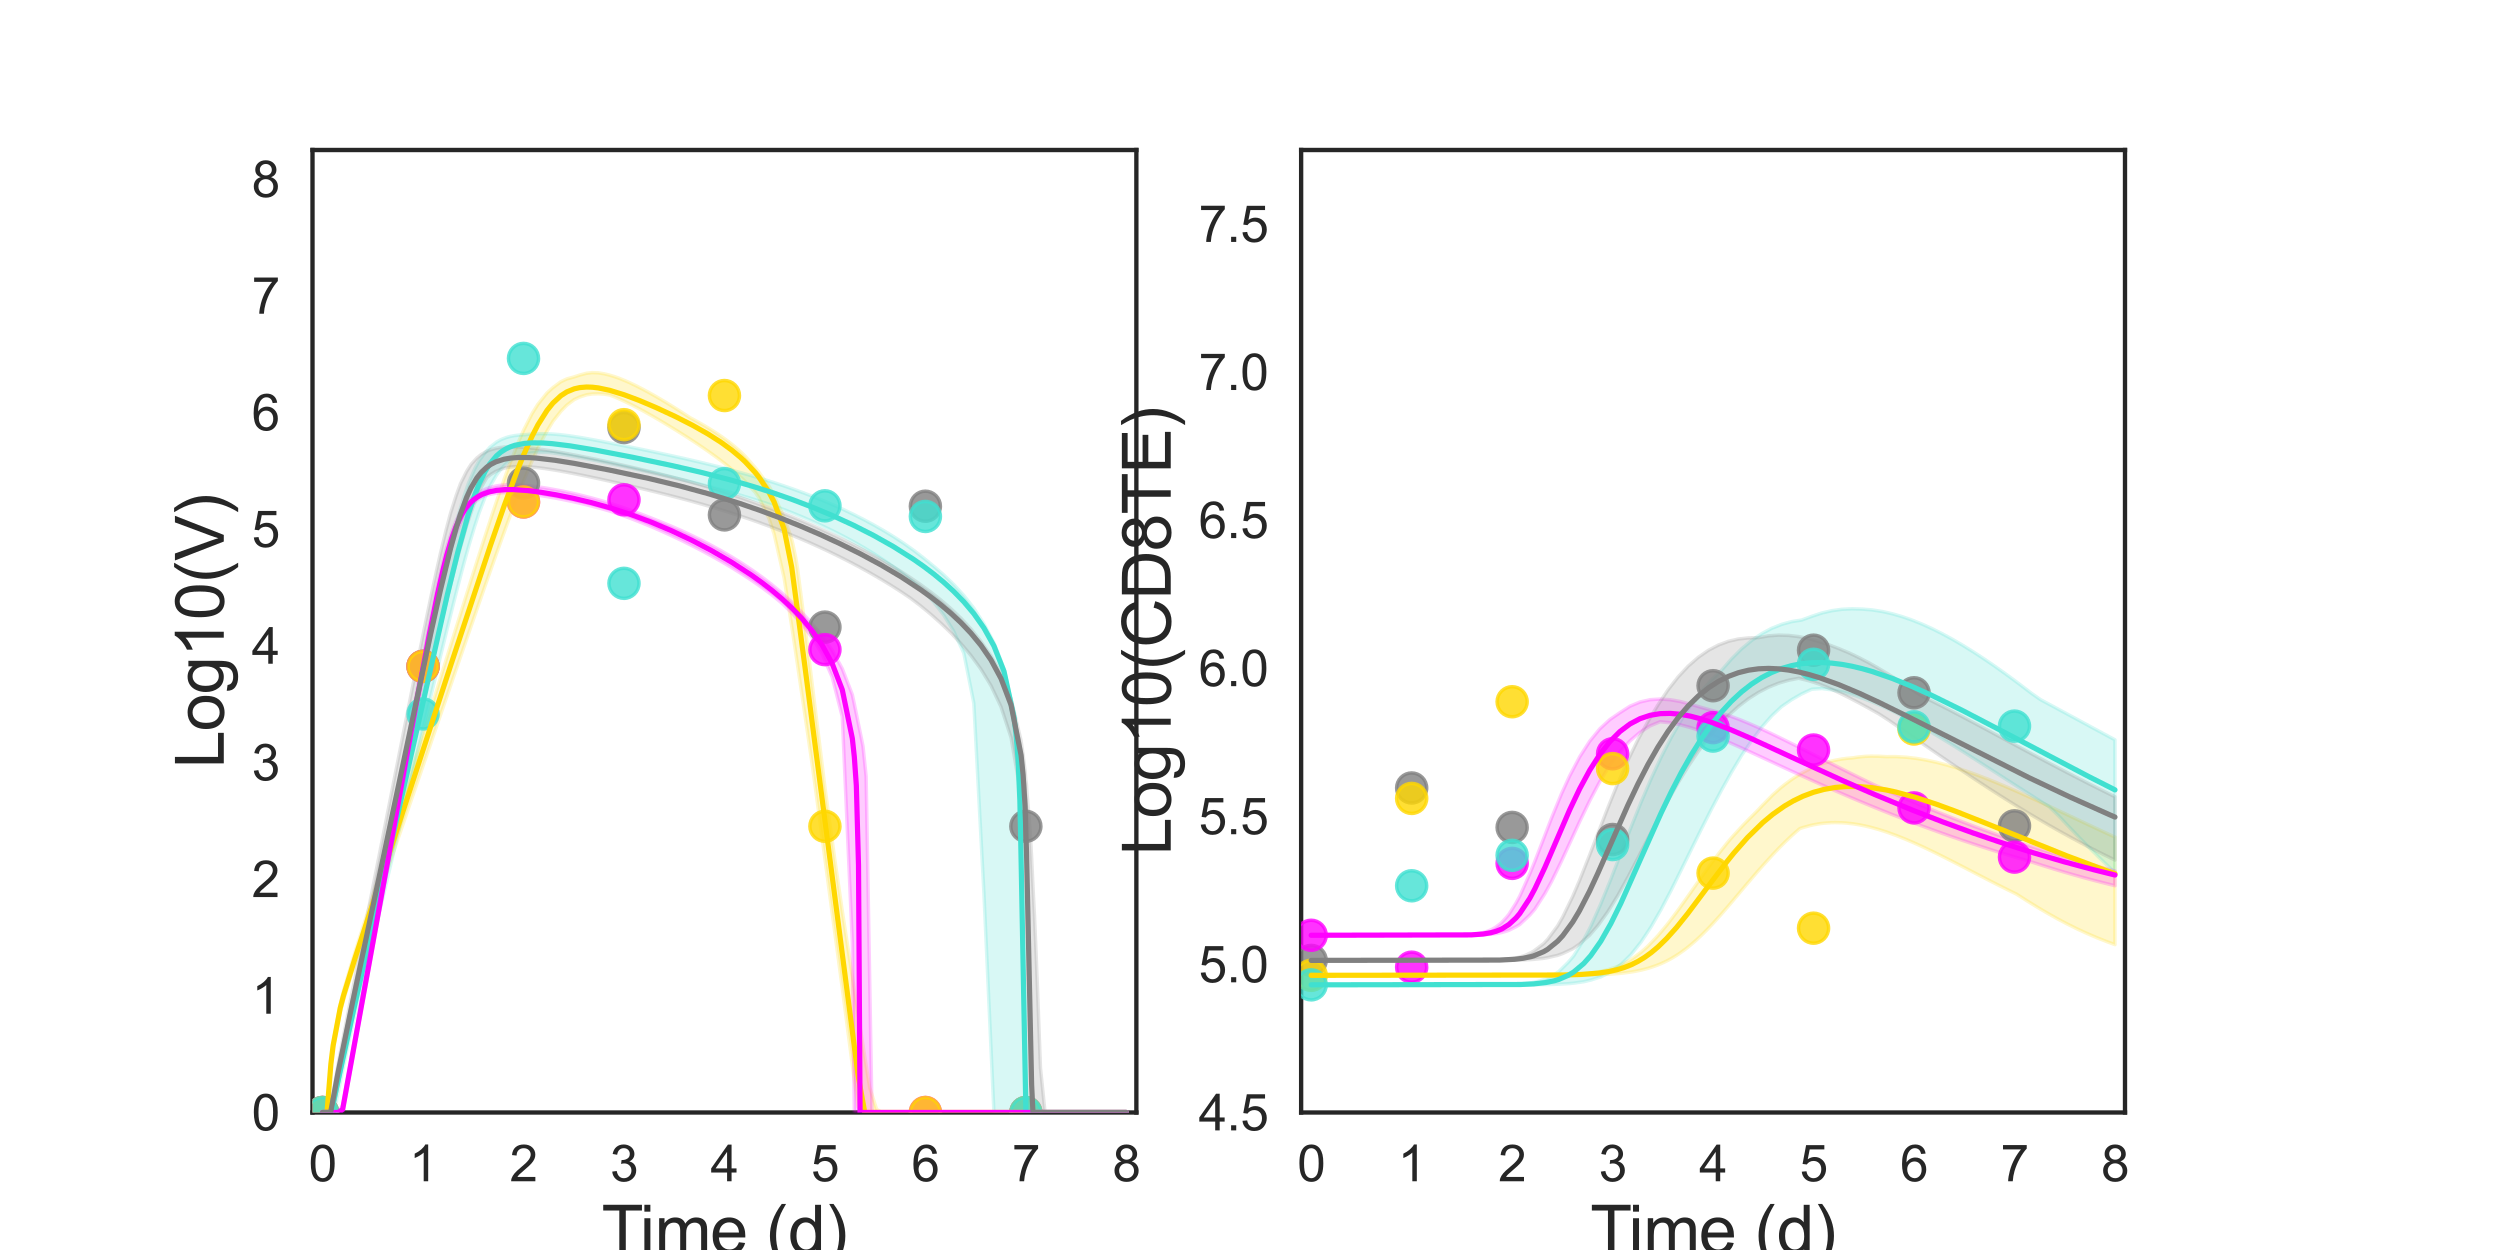 <?xml version="1.0" encoding="utf-8" standalone="no"?>
<!DOCTYPE svg PUBLIC "-//W3C//DTD SVG 1.1//EN"
  "http://www.w3.org/Graphics/SVG/1.1/DTD/svg11.dtd">
<svg xmlns:xlink="http://www.w3.org/1999/xlink" width="720pt" height="360pt" viewBox="0 0 720 360" xmlns="http://www.w3.org/2000/svg" version="1.1">
 <defs>
  <style type="text/css">*{stroke-linejoin: round; stroke-linecap: butt}</style>
 </defs>
 <g id="figure_1">
  <g id="patch_1">
   <path d="M 0 360 
L 720 360 
L 720 0 
L 0 0 
z
" style="fill: #ffffff"/>
  </g>
  <g id="axes_1">
   <g id="patch_2">
    <path d="M 90 320.4 
L 327.273 320.4 
L 327.273 43.2 
L 90 43.2 
z
" style="fill: #ffffff"/>
   </g>
   <g id="matplotlib.axis_1">
    <g id="xtick_1">
     <g id="text_1">
      <!-- 0 -->
      <g style="fill: #262626" transform="translate(88.89 340.207) scale(0.144 -0.144)">
       <defs>
        <path id="ArialMT-30" d="M 266 2259 
Q 266 3072 433 3567 
Q 600 4063 929 4331 
Q 1259 4600 1759 4600 
Q 2128 4600 2406 4451 
Q 2684 4303 2865 4023 
Q 3047 3744 3150 3342 
Q 3253 2941 3253 2259 
Q 3253 1453 3087 958 
Q 2922 463 2592 192 
Q 2263 -78 1759 -78 
Q 1097 -78 719 397 
Q 266 969 266 2259 
z
M 844 2259 
Q 844 1131 1108 757 
Q 1372 384 1759 384 
Q 2147 384 2411 759 
Q 2675 1134 2675 2259 
Q 2675 3391 2411 3762 
Q 2147 4134 1753 4134 
Q 1366 4134 1134 3806 
Q 844 3388 844 2259 
z
" transform="scale(0.016)"/>
       </defs>
       <use xlink:href="#ArialMT-30"/>
      </g>
     </g>
    </g>
    <g id="xtick_2">
     <g id="text_2">
      <!-- 1 -->
      <g style="fill: #262626" transform="translate(117.825 340.207) scale(0.144 -0.144)">
       <defs>
        <path id="ArialMT-31" d="M 2384 0 
L 1822 0 
L 1822 3584 
Q 1619 3391 1289 3197 
Q 959 3003 697 2906 
L 697 3450 
Q 1169 3672 1522 3987 
Q 1875 4303 2022 4600 
L 2384 4600 
L 2384 0 
z
" transform="scale(0.016)"/>
       </defs>
       <use xlink:href="#ArialMT-31"/>
      </g>
     </g>
    </g>
    <g id="xtick_3">
     <g id="text_3">
      <!-- 2 -->
      <g style="fill: #262626" transform="translate(146.761 340.207) scale(0.144 -0.144)">
       <defs>
        <path id="ArialMT-32" d="M 3222 541 
L 3222 0 
L 194 0 
Q 188 203 259 391 
Q 375 700 629 1000 
Q 884 1300 1366 1694 
Q 2113 2306 2375 2664 
Q 2638 3022 2638 3341 
Q 2638 3675 2398 3904 
Q 2159 4134 1775 4134 
Q 1369 4134 1125 3890 
Q 881 3647 878 3216 
L 300 3275 
Q 359 3922 746 4261 
Q 1134 4600 1788 4600 
Q 2447 4600 2831 4234 
Q 3216 3869 3216 3328 
Q 3216 3053 3103 2787 
Q 2991 2522 2730 2228 
Q 2469 1934 1863 1422 
Q 1356 997 1212 845 
Q 1069 694 975 541 
L 3222 541 
z
" transform="scale(0.016)"/>
       </defs>
       <use xlink:href="#ArialMT-32"/>
      </g>
     </g>
    </g>
    <g id="xtick_4">
     <g id="text_4">
      <!-- 3 -->
      <g style="fill: #262626" transform="translate(175.697 340.207) scale(0.144 -0.144)">
       <defs>
        <path id="ArialMT-33" d="M 269 1209 
L 831 1284 
Q 928 806 1161 595 
Q 1394 384 1728 384 
Q 2125 384 2398 659 
Q 2672 934 2672 1341 
Q 2672 1728 2419 1979 
Q 2166 2231 1775 2231 
Q 1616 2231 1378 2169 
L 1441 2663 
Q 1497 2656 1531 2656 
Q 1891 2656 2178 2843 
Q 2466 3031 2466 3422 
Q 2466 3731 2256 3934 
Q 2047 4138 1716 4138 
Q 1388 4138 1169 3931 
Q 950 3725 888 3313 
L 325 3413 
Q 428 3978 793 4289 
Q 1159 4600 1703 4600 
Q 2078 4600 2393 4439 
Q 2709 4278 2876 4000 
Q 3044 3722 3044 3409 
Q 3044 3113 2884 2869 
Q 2725 2625 2413 2481 
Q 2819 2388 3044 2092 
Q 3269 1797 3269 1353 
Q 3269 753 2831 336 
Q 2394 -81 1725 -81 
Q 1122 -81 723 278 
Q 325 638 269 1209 
z
" transform="scale(0.016)"/>
       </defs>
       <use xlink:href="#ArialMT-33"/>
      </g>
     </g>
    </g>
    <g id="xtick_5">
     <g id="text_5">
      <!-- 4 -->
      <g style="fill: #262626" transform="translate(204.632 340.207) scale(0.144 -0.144)">
       <defs>
        <path id="ArialMT-34" d="M 2069 0 
L 2069 1097 
L 81 1097 
L 81 1613 
L 2172 4581 
L 2631 4581 
L 2631 1613 
L 3250 1613 
L 3250 1097 
L 2631 1097 
L 2631 0 
L 2069 0 
z
M 2069 1613 
L 2069 3678 
L 634 1613 
L 2069 1613 
z
" transform="scale(0.016)"/>
       </defs>
       <use xlink:href="#ArialMT-34"/>
      </g>
     </g>
    </g>
    <g id="xtick_6">
     <g id="text_6">
      <!-- 5 -->
      <g style="fill: #262626" transform="translate(233.568 340.207) scale(0.144 -0.144)">
       <defs>
        <path id="ArialMT-35" d="M 266 1200 
L 856 1250 
Q 922 819 1161 601 
Q 1400 384 1738 384 
Q 2144 384 2425 690 
Q 2706 997 2706 1503 
Q 2706 1984 2436 2262 
Q 2166 2541 1728 2541 
Q 1456 2541 1237 2417 
Q 1019 2294 894 2097 
L 366 2166 
L 809 4519 
L 3088 4519 
L 3088 3981 
L 1259 3981 
L 1013 2750 
Q 1425 3038 1878 3038 
Q 2478 3038 2890 2622 
Q 3303 2206 3303 1553 
Q 3303 931 2941 478 
Q 2500 -78 1738 -78 
Q 1113 -78 717 272 
Q 322 622 266 1200 
z
" transform="scale(0.016)"/>
       </defs>
       <use xlink:href="#ArialMT-35"/>
      </g>
     </g>
    </g>
    <g id="xtick_7">
     <g id="text_7">
      <!-- 6 -->
      <g style="fill: #262626" transform="translate(262.504 340.207) scale(0.144 -0.144)">
       <defs>
        <path id="ArialMT-36" d="M 3184 3459 
L 2625 3416 
Q 2550 3747 2413 3897 
Q 2184 4138 1850 4138 
Q 1581 4138 1378 3988 
Q 1113 3794 959 3422 
Q 806 3050 800 2363 
Q 1003 2672 1297 2822 
Q 1591 2972 1913 2972 
Q 2475 2972 2870 2558 
Q 3266 2144 3266 1488 
Q 3266 1056 3080 686 
Q 2894 316 2569 119 
Q 2244 -78 1831 -78 
Q 1128 -78 684 439 
Q 241 956 241 2144 
Q 241 3472 731 4075 
Q 1159 4600 1884 4600 
Q 2425 4600 2770 4297 
Q 3116 3994 3184 3459 
z
M 888 1484 
Q 888 1194 1011 928 
Q 1134 663 1356 523 
Q 1578 384 1822 384 
Q 2178 384 2434 671 
Q 2691 959 2691 1453 
Q 2691 1928 2437 2201 
Q 2184 2475 1800 2475 
Q 1419 2475 1153 2201 
Q 888 1928 888 1484 
z
" transform="scale(0.016)"/>
       </defs>
       <use xlink:href="#ArialMT-36"/>
      </g>
     </g>
    </g>
    <g id="xtick_8">
     <g id="text_8">
      <!-- 7 -->
      <g style="fill: #262626" transform="translate(291.44 340.207) scale(0.144 -0.144)">
       <defs>
        <path id="ArialMT-37" d="M 303 3981 
L 303 4522 
L 3269 4522 
L 3269 4084 
Q 2831 3619 2401 2847 
Q 1972 2075 1738 1259 
Q 1569 684 1522 0 
L 944 0 
Q 953 541 1156 1306 
Q 1359 2072 1739 2783 
Q 2119 3494 2547 3981 
L 303 3981 
z
" transform="scale(0.016)"/>
       </defs>
       <use xlink:href="#ArialMT-37"/>
      </g>
     </g>
    </g>
    <g id="xtick_9">
     <g id="text_9">
      <!-- 8 -->
      <g style="fill: #262626" transform="translate(320.375 340.207) scale(0.144 -0.144)">
       <defs>
        <path id="ArialMT-38" d="M 1131 2484 
Q 781 2613 612 2850 
Q 444 3088 444 3419 
Q 444 3919 803 4259 
Q 1163 4600 1759 4600 
Q 2359 4600 2725 4251 
Q 3091 3903 3091 3403 
Q 3091 3084 2923 2848 
Q 2756 2613 2416 2484 
Q 2838 2347 3058 2040 
Q 3278 1734 3278 1309 
Q 3278 722 2862 322 
Q 2447 -78 1769 -78 
Q 1091 -78 675 323 
Q 259 725 259 1325 
Q 259 1772 486 2073 
Q 713 2375 1131 2484 
z
M 1019 3438 
Q 1019 3113 1228 2906 
Q 1438 2700 1772 2700 
Q 2097 2700 2305 2904 
Q 2513 3109 2513 3406 
Q 2513 3716 2298 3927 
Q 2084 4138 1766 4138 
Q 1444 4138 1231 3931 
Q 1019 3725 1019 3438 
z
M 838 1322 
Q 838 1081 952 856 
Q 1066 631 1291 507 
Q 1516 384 1775 384 
Q 2178 384 2440 643 
Q 2703 903 2703 1303 
Q 2703 1709 2433 1975 
Q 2163 2241 1756 2241 
Q 1359 2241 1098 1978 
Q 838 1716 838 1322 
z
" transform="scale(0.016)"/>
       </defs>
       <use xlink:href="#ArialMT-38"/>
      </g>
     </g>
    </g>
    <g id="text_10">
     <!-- Time (d) -->
     <g style="fill: #262626" transform="translate(173.266 361.046) scale(0.192 -0.192)">
      <defs>
       <path id="ArialMT-54" d="M 1659 0 
L 1659 4041 
L 150 4041 
L 150 4581 
L 3781 4581 
L 3781 4041 
L 2266 4041 
L 2266 0 
L 1659 0 
z
" transform="scale(0.016)"/>
       <path id="ArialMT-69" d="M 425 3934 
L 425 4581 
L 988 4581 
L 988 3934 
L 425 3934 
z
M 425 0 
L 425 3319 
L 988 3319 
L 988 0 
L 425 0 
z
" transform="scale(0.016)"/>
       <path id="ArialMT-6d" d="M 422 0 
L 422 3319 
L 925 3319 
L 925 2853 
Q 1081 3097 1340 3245 
Q 1600 3394 1931 3394 
Q 2300 3394 2536 3241 
Q 2772 3088 2869 2813 
Q 3263 3394 3894 3394 
Q 4388 3394 4653 3120 
Q 4919 2847 4919 2278 
L 4919 0 
L 4359 0 
L 4359 2091 
Q 4359 2428 4304 2576 
Q 4250 2725 4106 2815 
Q 3963 2906 3769 2906 
Q 3419 2906 3187 2673 
Q 2956 2441 2956 1928 
L 2956 0 
L 2394 0 
L 2394 2156 
Q 2394 2531 2256 2718 
Q 2119 2906 1806 2906 
Q 1569 2906 1367 2781 
Q 1166 2656 1075 2415 
Q 984 2175 984 1722 
L 984 0 
L 422 0 
z
" transform="scale(0.016)"/>
       <path id="ArialMT-65" d="M 2694 1069 
L 3275 997 
Q 3138 488 2766 206 
Q 2394 -75 1816 -75 
Q 1088 -75 661 373 
Q 234 822 234 1631 
Q 234 2469 665 2931 
Q 1097 3394 1784 3394 
Q 2450 3394 2872 2941 
Q 3294 2488 3294 1666 
Q 3294 1616 3291 1516 
L 816 1516 
Q 847 969 1125 678 
Q 1403 388 1819 388 
Q 2128 388 2347 550 
Q 2566 713 2694 1069 
z
M 847 1978 
L 2700 1978 
Q 2663 2397 2488 2606 
Q 2219 2931 1791 2931 
Q 1403 2931 1139 2672 
Q 875 2413 847 1978 
z
" transform="scale(0.016)"/>
       <path id="ArialMT-20" transform="scale(0.016)"/>
       <path id="ArialMT-28" d="M 1497 -1347 
Q 1031 -759 709 28 
Q 388 816 388 1659 
Q 388 2403 628 3084 
Q 909 3875 1497 4659 
L 1900 4659 
Q 1522 4009 1400 3731 
Q 1209 3300 1100 2831 
Q 966 2247 966 1656 
Q 966 153 1900 -1347 
L 1497 -1347 
z
" transform="scale(0.016)"/>
       <path id="ArialMT-64" d="M 2575 0 
L 2575 419 
Q 2259 -75 1647 -75 
Q 1250 -75 917 144 
Q 584 363 401 755 
Q 219 1147 219 1656 
Q 219 2153 384 2558 
Q 550 2963 881 3178 
Q 1213 3394 1622 3394 
Q 1922 3394 2156 3267 
Q 2391 3141 2538 2938 
L 2538 4581 
L 3097 4581 
L 3097 0 
L 2575 0 
z
M 797 1656 
Q 797 1019 1065 703 
Q 1334 388 1700 388 
Q 2069 388 2326 689 
Q 2584 991 2584 1609 
Q 2584 2291 2321 2609 
Q 2059 2928 1675 2928 
Q 1300 2928 1048 2622 
Q 797 2316 797 1656 
z
" transform="scale(0.016)"/>
       <path id="ArialMT-29" d="M 791 -1347 
L 388 -1347 
Q 1322 153 1322 1656 
Q 1322 2244 1188 2822 
Q 1081 3291 891 3722 
Q 769 4003 388 4659 
L 791 4659 
Q 1378 3875 1659 3084 
Q 1900 2403 1900 1659 
Q 1900 816 1576 28 
Q 1253 -759 791 -1347 
z
" transform="scale(0.016)"/>
      </defs>
      <use xlink:href="#ArialMT-54"/>
      <use xlink:href="#ArialMT-69" x="57.334"/>
      <use xlink:href="#ArialMT-6d" x="79.551"/>
      <use xlink:href="#ArialMT-65" x="162.852"/>
      <use xlink:href="#ArialMT-20" x="218.467"/>
      <use xlink:href="#ArialMT-28" x="246.25"/>
      <use xlink:href="#ArialMT-64" x="279.551"/>
      <use xlink:href="#ArialMT-29" x="335.166"/>
     </g>
    </g>
   </g>
   <g id="matplotlib.axis_2">
    <g id="ytick_1">
     <g id="text_11">
      <!-- 0 -->
      <g style="fill: #262626" transform="translate(72.492 325.554) scale(0.144 -0.144)">
       <use xlink:href="#ArialMT-30"/>
      </g>
     </g>
    </g>
    <g id="ytick_2">
     <g id="text_12">
      <!-- 1 -->
      <g style="fill: #262626" transform="translate(72.492 291.954) scale(0.144 -0.144)">
       <use xlink:href="#ArialMT-31"/>
      </g>
     </g>
    </g>
    <g id="ytick_3">
     <g id="text_13">
      <!-- 2 -->
      <g style="fill: #262626" transform="translate(72.492 258.354) scale(0.144 -0.144)">
       <use xlink:href="#ArialMT-32"/>
      </g>
     </g>
    </g>
    <g id="ytick_4">
     <g id="text_14">
      <!-- 3 -->
      <g style="fill: #262626" transform="translate(72.492 224.754) scale(0.144 -0.144)">
       <use xlink:href="#ArialMT-33"/>
      </g>
     </g>
    </g>
    <g id="ytick_5">
     <g id="text_15">
      <!-- 4 -->
      <g style="fill: #262626" transform="translate(72.492 191.154) scale(0.144 -0.144)">
       <use xlink:href="#ArialMT-34"/>
      </g>
     </g>
    </g>
    <g id="ytick_6">
     <g id="text_16">
      <!-- 5 -->
      <g style="fill: #262626" transform="translate(72.492 157.554) scale(0.144 -0.144)">
       <use xlink:href="#ArialMT-35"/>
      </g>
     </g>
    </g>
    <g id="ytick_7">
     <g id="text_17">
      <!-- 6 -->
      <g style="fill: #262626" transform="translate(72.492 123.954) scale(0.144 -0.144)">
       <use xlink:href="#ArialMT-36"/>
      </g>
     </g>
    </g>
    <g id="ytick_8">
     <g id="text_18">
      <!-- 7 -->
      <g style="fill: #262626" transform="translate(72.492 90.354) scale(0.144 -0.144)">
       <use xlink:href="#ArialMT-37"/>
      </g>
     </g>
    </g>
    <g id="ytick_9">
     <g id="text_19">
      <!-- 8 -->
      <g style="fill: #262626" transform="translate(72.492 56.754) scale(0.144 -0.144)">
       <use xlink:href="#ArialMT-38"/>
      </g>
     </g>
    </g>
    <g id="text_20">
     <!-- Log10(V) -->
     <g style="fill: #262626" transform="translate(64.451 221.289) rotate(-90) scale(0.192 -0.192)">
      <defs>
       <path id="ArialMT-4c" d="M 469 0 
L 469 4581 
L 1075 4581 
L 1075 541 
L 3331 541 
L 3331 0 
L 469 0 
z
" transform="scale(0.016)"/>
       <path id="ArialMT-6f" d="M 213 1659 
Q 213 2581 725 3025 
Q 1153 3394 1769 3394 
Q 2453 3394 2887 2945 
Q 3322 2497 3322 1706 
Q 3322 1066 3130 698 
Q 2938 331 2570 128 
Q 2203 -75 1769 -75 
Q 1072 -75 642 372 
Q 213 819 213 1659 
z
M 791 1659 
Q 791 1022 1069 705 
Q 1347 388 1769 388 
Q 2188 388 2466 706 
Q 2744 1025 2744 1678 
Q 2744 2294 2464 2611 
Q 2184 2928 1769 2928 
Q 1347 2928 1069 2612 
Q 791 2297 791 1659 
z
" transform="scale(0.016)"/>
       <path id="ArialMT-67" d="M 319 -275 
L 866 -356 
Q 900 -609 1056 -725 
Q 1266 -881 1628 -881 
Q 2019 -881 2231 -725 
Q 2444 -569 2519 -288 
Q 2563 -116 2559 434 
Q 2191 0 1641 0 
Q 956 0 581 494 
Q 206 988 206 1678 
Q 206 2153 378 2554 
Q 550 2956 876 3175 
Q 1203 3394 1644 3394 
Q 2231 3394 2613 2919 
L 2613 3319 
L 3131 3319 
L 3131 450 
Q 3131 -325 2973 -648 
Q 2816 -972 2473 -1159 
Q 2131 -1347 1631 -1347 
Q 1038 -1347 672 -1080 
Q 306 -813 319 -275 
z
M 784 1719 
Q 784 1066 1043 766 
Q 1303 466 1694 466 
Q 2081 466 2343 764 
Q 2606 1063 2606 1700 
Q 2606 2309 2336 2618 
Q 2066 2928 1684 2928 
Q 1309 2928 1046 2623 
Q 784 2319 784 1719 
z
" transform="scale(0.016)"/>
       <path id="ArialMT-56" d="M 1803 0 
L 28 4581 
L 684 4581 
L 1875 1253 
Q 2019 853 2116 503 
Q 2222 878 2363 1253 
L 3600 4581 
L 4219 4581 
L 2425 0 
L 1803 0 
z
" transform="scale(0.016)"/>
      </defs>
      <use xlink:href="#ArialMT-4c"/>
      <use xlink:href="#ArialMT-6f" x="55.615"/>
      <use xlink:href="#ArialMT-67" x="111.23"/>
      <use xlink:href="#ArialMT-31" x="166.846"/>
      <use xlink:href="#ArialMT-30" x="222.461"/>
      <use xlink:href="#ArialMT-28" x="278.076"/>
      <use xlink:href="#ArialMT-56" x="311.377"/>
      <use xlink:href="#ArialMT-29" x="378.076"/>
     </g>
    </g>
   </g>
   <g id="patch_3">
    <path d="M 90 320.4 
L 90 43.2 
" style="fill: none; stroke: #262626; stroke-width: 1.25; stroke-linejoin: miter; stroke-linecap: square"/>
   </g>
   <g id="patch_4">
    <path d="M 327.273 320.4 
L 327.273 43.2 
" style="fill: none; stroke: #262626; stroke-width: 1.25; stroke-linejoin: miter; stroke-linecap: square"/>
   </g>
   <g id="patch_5">
    <path d="M 90 320.4 
L 327.273 320.4 
" style="fill: none; stroke: #262626; stroke-width: 1.25; stroke-linejoin: miter; stroke-linecap: square"/>
   </g>
   <g id="patch_6">
    <path d="M 90 43.2 
L 327.273 43.2 
" style="fill: none; stroke: #262626; stroke-width: 1.25; stroke-linejoin: miter; stroke-linecap: square"/>
   </g>
   <g id="PolyCollection_1">
    <defs>
     <path id="mbffe0ea78d" d="M 92.894 -39.6 
L 92.894 -39.6 
L 92.894 -39.6 
L 92.898 -39.6 
L 92.942 -39.6 
L 93.172 -39.6 
L 93.314 -39.6 
L 93.863 -39.6 
L 94.182 -39.6 
L 95.297 -52.874 
L 95.94 -57.967 
L 97.992 -68.549 
L 98.917 -71.934 
L 101.086 -78.872 
L 102.19 -82.142 
L 104.37 -88.528 
L 105.614 -92.141 
L 107.808 -98.544 
L 109.16 -102.475 
L 111.352 -108.873 
L 112.788 -113.052 
L 114.976 -119.437 
L 116.475 -123.8 
L 118.654 -130.158 
L 120.199 -134.656 
L 122.583 -141.617 
L 124.1 -146.037 
L 126.177 -152.087 
L 127.75 -156.663 
L 130.006 -163.229 
L 131.567 -167.767 
L 133.669 -173.865 
L 135.266 -178.488 
L 137.528 -185.015 
L 139.114 -189.578 
L 141.258 -195.689 
L 142.887 -200.299 
L 145.211 -206.756 
L 146.852 -211.251 
L 149.108 -217.186 
L 150.802 -221.506 
L 153.238 -227.221 
L 154.928 -230.956 
L 157.549 -235.854 
L 159.251 -238.649 
L 161.526 -241.536 
L 163.243 -243.306 
L 165.391 -244.925 
L 166.994 -245.668 
L 168.962 -246.304 
L 170.583 -246.533 
L 172.328 -246.593 
L 174.074 -246.478 
L 175.604 -246.228 
L 177.134 -245.625 
L 178.391 -245.083 
L 179.77 -244.452 
L 180.899 -243.908 
L 182.027 -243.343 
L 182.997 -242.841 
L 184.114 -242.25 
L 185.032 -241.754 
L 186 -241.223 
L 186.967 -240.68 
L 187.935 -240.129 
L 188.902 -239.571 
L 189.87 -239.007 
L 190.837 -238.434 
L 191.805 -237.855 
L 192.814 -237.246 
L 193.671 -236.723 
L 194.463 -236.235 
L 195.255 -235.743 
L 196.047 -235.246 
L 196.725 -234.818 
L 197.464 -234.348 
L 198.121 -233.927 
L 198.778 -233.502 
L 199.435 -233.073 
L 200.092 -232.641 
L 200.668 -232.26 
L 201.301 -231.837 
L 201.934 -231.41 
L 202.567 -230.979 
L 203.2 -230.542 
L 203.834 -230.102 
L 204.467 -229.656 
L 205.1 -229.204 
L 205.733 -228.747 
L 206.366 -228.283 
L 206.999 -227.812 
L 207.632 -227.334 
L 208.265 -226.847 
L 208.898 -226.352 
L 209.532 -225.847 
L 210.165 -225.331 
L 210.798 -224.804 
L 211.431 -224.265 
L 212.064 -223.713 
L 212.697 -223.146 
L 213.33 -222.563 
L 213.97 -221.957 
L 214.622 -221.318 
L 217.516 -218.18 
L 218.555 -216.697 
L 221.448 -210.704 
L 222.934 -206.244 
L 225.828 -193.537 
L 227.776 -181.175 
L 227.892 -180.436 
L 227.926 -180.215 
L 227.976 -179.895 
L 227.978 -179.885 
L 227.993 -179.785 
L 228.004 -179.714 
L 228.005 -179.71 
L 228.01 -179.674 
L 228.014 -179.65 
L 228.017 -179.631 
L 228.021 -179.602 
L 228.021 -179.601 
L 228.023 -179.593 
L 228.026 -179.57 
L 228.03 -179.547 
L 228.037 -179.498 
L 228.053 -179.396 
L 228.088 -179.172 
L 228.169 -178.648 
L 228.402 -177.142 
L 229.206 -171.779 
L 229.699 -168.444 
L 231.08 -159.095 
L 231.797 -154.246 
L 233.606 -141.922 
L 234.505 -135.481 
L 236.546 -120.299 
L 237.586 -112.556 
L 239.429 -98.826 
L 240.605 -90.061 
L 242.532 -75.71 
L 243.807 -65.977 
L 245.755 -51.073 
L 247.106 -41.235 
L 249.054 -39.6 
L 250.473 -39.6 
L 252.456 -39.6 
L 253.996 -39.6 
L 256.227 -39.6 
L 258.458 -39.6 
L 261.351 -39.6 
L 264.245 -39.6 
L 267.139 -39.6 
L 270.032 -39.6 
L 272.926 -39.6 
L 275.819 -39.6 
L 278.713 -39.6 
L 281.606 -39.6 
L 284.5 -39.6 
L 287.394 -39.6 
L 290.287 -39.6 
L 293.181 -39.6 
L 296.074 -39.6 
L 298.968 -39.6 
L 301.861 -39.6 
L 304.755 -39.6 
L 307.649 -39.6 
L 310.542 -39.6 
L 313.436 -39.6 
L 316.329 -39.6 
L 319.223 -39.6 
L 322.116 -39.6 
L 324.379 -39.6 
L 324.379 -39.6 
L 324.379 -39.6 
L 322.116 -39.6 
L 319.223 -39.6 
L 316.329 -39.6 
L 313.436 -39.6 
L 310.542 -39.6 
L 307.649 -39.6 
L 304.755 -39.6 
L 301.861 -39.6 
L 298.968 -39.6 
L 296.074 -39.6 
L 293.181 -39.6 
L 290.287 -39.6 
L 287.394 -39.6 
L 284.5 -39.6 
L 281.606 -39.6 
L 278.713 -39.6 
L 275.819 -39.6 
L 272.926 -39.6 
L 270.032 -39.6 
L 267.139 -39.6 
L 264.245 -39.6 
L 261.351 -39.6 
L 258.458 -39.6 
L 256.227 -39.6 
L 253.996 -39.6 
L 252.456 -40.533 
L 250.473 -46.78 
L 249.054 -55.668 
L 247.106 -68.147 
L 245.755 -76.897 
L 243.807 -89.598 
L 242.532 -97.945 
L 240.605 -111.195 
L 239.429 -119.677 
L 237.586 -133.228 
L 236.546 -141.705 
L 234.505 -158.123 
L 233.606 -165.445 
L 231.797 -179.871 
L 231.08 -185.549 
L 229.699 -196.193 
L 229.206 -199.157 
L 228.402 -203.029 
L 228.169 -204.022 
L 228.088 -204.351 
L 228.053 -204.477 
L 228.037 -204.535 
L 228.03 -204.562 
L 228.026 -204.575 
L 228.023 -204.588 
L 228.021 -204.593 
L 228.021 -204.594 
L 228.017 -204.61 
L 228.014 -204.621 
L 228.01 -204.635 
L 228.005 -204.655 
L 228.004 -204.657 
L 227.993 -204.697 
L 227.978 -204.754 
L 227.976 -204.759 
L 227.926 -204.941 
L 227.892 -205.068 
L 227.776 -205.491 
L 225.828 -210.972 
L 222.934 -217.369 
L 221.448 -220.046 
L 218.555 -224.011 
L 217.516 -225.317 
L 214.622 -228.611 
L 213.97 -229.256 
L 213.33 -229.858 
L 212.697 -230.43 
L 212.064 -230.983 
L 211.431 -231.516 
L 210.798 -232.033 
L 210.165 -232.533 
L 209.532 -233.016 
L 208.898 -233.484 
L 208.265 -233.94 
L 207.632 -234.384 
L 206.999 -234.817 
L 206.366 -235.24 
L 205.733 -235.652 
L 205.1 -236.054 
L 204.467 -236.448 
L 203.834 -236.834 
L 203.2 -237.214 
L 202.567 -237.585 
L 201.934 -237.95 
L 201.301 -238.309 
L 200.668 -238.663 
L 200.092 -238.979 
L 199.435 -239.335 
L 198.778 -239.686 
L 198.121 -240.113 
L 197.464 -240.547 
L 196.725 -241.035 
L 196.047 -241.466 
L 195.255 -241.97 
L 194.463 -242.474 
L 193.671 -242.967 
L 192.814 -243.493 
L 191.805 -244.112 
L 190.837 -244.687 
L 189.87 -245.26 
L 188.902 -245.821 
L 187.935 -246.371 
L 186.967 -246.916 
L 186 -247.44 
L 185.032 -247.963 
L 184.114 -248.432 
L 182.997 -249.001 
L 182.027 -249.461 
L 180.899 -249.992 
L 179.77 -250.473 
L 178.391 -251.035 
L 177.134 -251.484 
L 175.604 -251.952 
L 174.074 -252.332 
L 172.328 -252.624 
L 170.583 -252.683 
L 168.962 -252.508 
L 166.994 -251.998 
L 165.391 -251.467 
L 163.243 -250.869 
L 161.526 -250.07 
L 159.251 -248.381 
L 157.549 -246.844 
L 154.928 -243.591 
L 153.238 -240.897 
L 150.802 -236.102 
L 149.108 -232.255 
L 146.852 -226.494 
L 145.211 -222.005 
L 142.887 -215.248 
L 141.258 -210.365 
L 139.114 -203.76 
L 137.528 -198.804 
L 135.266 -191.654 
L 133.669 -186.571 
L 131.567 -179.853 
L 130.006 -174.846 
L 127.75 -167.598 
L 126.177 -162.533 
L 124.1 -155.845 
L 122.583 -150.959 
L 120.199 -143.263 
L 118.654 -138.28 
L 116.475 -131.25 
L 114.976 -126.419 
L 112.788 -119.357 
L 111.352 -114.731 
L 109.16 -107.686 
L 107.808 -103.414 
L 105.614 -96.461 
L 104.37 -92.544 
L 102.19 -85.626 
L 101.086 -82.08 
L 98.917 -74.609 
L 97.992 -70.815 
L 95.94 -59.678 
L 95.297 -53.996 
L 94.182 -40.005 
L 93.863 -39.6 
L 93.314 -39.6 
L 93.172 -39.6 
L 92.942 -39.6 
L 92.898 -39.6 
L 92.894 -39.6 
L 92.894 -39.6 
z
" style="stroke: #ffd700; stroke-opacity: 0.2"/>
    </defs>
    <g clip-path="url(#pbff16bb2f0)">
     <use xlink:href="#mbffe0ea78d" x="0" y="360" style="fill: #ffd700; fill-opacity: 0.2; stroke: #ffd700; stroke-opacity: 0.2"/>
    </g>
   </g>
   <g id="PolyCollection_2">
    <defs>
     <path id="m92e075acd5" d="M 92.894 -39.6 
L 92.894 -39.6 
L 92.894 -39.6 
L 92.898 -39.6 
L 92.943 -39.6 
L 93.075 -39.6 
L 93.207 -39.6 
L 93.525 -39.6 
L 93.851 -39.6 
L 94.753 -39.6 
L 95.376 -39.6 
L 96.868 -42.709 
L 97.691 -46.859 
L 99.392 -55.088 
L 100.318 -59.443 
L 101.975 -66.582 
L 102.994 -70.862 
L 104.677 -77.961 
L 105.764 -82.52 
L 107.439 -89.579 
L 108.579 -94.363 
L 110.254 -101.414 
L 111.432 -106.362 
L 113.272 -114.122 
L 114.43 -118.99 
L 116.027 -125.702 
L 117.232 -130.761 
L 118.973 -138.078 
L 120.17 -143.103 
L 121.785 -149.868 
L 123.01 -154.993 
L 124.748 -162.241 
L 125.962 -167.289 
L 127.595 -174.014 
L 128.839 -179.105 
L 130.606 -186.192 
L 131.857 -191.136 
L 133.565 -197.585 
L 134.853 -202.267 
L 136.694 -208.371 
L 137.976 -212.298 
L 139.758 -216.938 
L 141.093 -219.901 
L 142.991 -223.171 
L 144.253 -224.853 
L 145.728 -226.419 
L 146.933 -227.338 
L 148.308 -228.172 
L 149.683 -228.756 
L 151.058 -229.173 
L 152.176 -229.416 
L 153.167 -229.557 
L 154.158 -229.651 
L 154.974 -229.699 
L 155.671 -229.719 
L 156.39 -229.718 
L 156.979 -229.711 
L 158.302 -229.653 
L 159.023 -229.58 
L 160.487 -229.369 
L 161.346 -229.239 
L 163.081 -228.952 
L 164.222 -228.755 
L 166.886 -228.274 
L 168.512 -227.96 
L 171.406 -227.389 
L 173.401 -226.98 
L 176.295 -226.377 
L 179.188 -225.76 
L 182.082 -225.132 
L 184.976 -224.493 
L 187.869 -223.844 
L 190.763 -223.183 
L 193.656 -222.508 
L 196.55 -221.818 
L 199.443 -221.108 
L 202.337 -220.378 
L 205.23 -219.622 
L 208.124 -218.84 
L 211.018 -218.027 
L 213.911 -217.18 
L 216.805 -216.297 
L 219.698 -215.374 
L 222.592 -214.41 
L 225.485 -213.352 
L 228.379 -212.217 
L 231.273 -211.023 
L 234.166 -209.767 
L 237.06 -208.444 
L 239.953 -207.05 
L 242.847 -205.578 
L 245.74 -204.023 
L 248.634 -202.375 
L 251.528 -200.624 
L 254.421 -198.756 
L 257.315 -196.754 
L 260.208 -194.594 
L 263.102 -192.244 
L 265.995 -189.658 
L 268.889 -186.632 
L 271.783 -182.847 
L 274.676 -178.175 
L 277.57 -171.918 
L 280.463 -157.461 
L 283.357 -102.999 
L 286.25 -39.6 
L 289.144 -39.6 
L 292.038 -39.6 
L 292.616 -39.6 
L 293.195 -39.6 
L 293.514 -39.6 
L 293.722 -39.6 
L 293.802 -39.6 
L 293.844 -39.6 
L 293.857 -39.6 
L 293.857 -39.6 
L 293.86 -39.6 
L 293.863 -39.6 
L 293.863 -39.6 
L 293.864 -39.6 
L 293.864 -39.6 
L 293.865 -39.6 
L 293.866 -39.6 
L 293.866 -39.6 
L 293.867 -39.6 
L 293.867 -39.6 
L 293.868 -39.6 
L 293.869 -39.6 
L 293.869 -39.6 
L 293.87 -39.6 
L 293.871 -39.6 
L 293.877 -39.6 
L 293.885 -39.6 
L 293.912 -39.6 
L 293.975 -39.6 
L 294.158 -39.6 
L 294.292 -39.6 
L 294.598 -39.6 
L 294.803 -39.6 
L 295.196 -39.6 
L 295.465 -39.6 
L 295.906 -39.6 
L 296.237 -39.6 
L 296.77 -39.6 
L 297.303 -39.6 
L 298.507 -39.6 
L 300.403 -39.6 
L 302.904 -39.6 
L 305.428 -39.6 
L 308.322 -39.6 
L 311.215 -39.6 
L 314.109 -39.6 
L 317.002 -39.6 
L 319.896 -39.6 
L 322.79 -39.6 
L 324.379 -39.6 
L 324.379 -39.6 
L 324.379 -39.6 
L 322.79 -39.6 
L 319.896 -39.6 
L 317.002 -39.6 
L 314.109 -39.6 
L 311.215 -39.6 
L 308.322 -39.6 
L 305.428 -39.6 
L 302.904 -39.6 
L 300.403 -39.6 
L 298.507 -39.6 
L 297.303 -39.6 
L 296.77 -39.6 
L 296.237 -39.6 
L 295.906 -41.288 
L 295.465 -52.741 
L 295.196 -66.719 
L 294.803 -87.04 
L 294.598 -98.056 
L 294.292 -114.291 
L 294.158 -121.319 
L 293.975 -129.254 
L 293.912 -131.295 
L 293.885 -132.05 
L 293.877 -132.229 
L 293.871 -132.365 
L 293.87 -132.387 
L 293.869 -132.405 
L 293.869 -132.422 
L 293.868 -132.437 
L 293.867 -132.451 
L 293.867 -132.465 
L 293.866 -132.478 
L 293.866 -132.491 
L 293.865 -132.504 
L 293.864 -132.518 
L 293.864 -132.532 
L 293.863 -132.549 
L 293.863 -132.551 
L 293.86 -132.62 
L 293.857 -132.675 
L 293.857 -132.686 
L 293.844 -132.97 
L 293.802 -133.924 
L 293.722 -135.72 
L 293.514 -139.969 
L 293.195 -144.545 
L 292.616 -150.442 
L 292.038 -154.615 
L 289.144 -167.419 
L 286.25 -174.901 
L 283.357 -180.352 
L 280.463 -184.843 
L 277.57 -188.522 
L 274.676 -191.672 
L 271.783 -194.446 
L 268.889 -196.947 
L 265.995 -199.31 
L 263.102 -201.536 
L 260.208 -203.58 
L 257.315 -205.474 
L 254.421 -207.237 
L 251.528 -208.889 
L 248.634 -210.44 
L 245.74 -211.903 
L 242.847 -213.283 
L 239.953 -214.589 
L 237.06 -215.826 
L 234.166 -216.998 
L 231.273 -218.109 
L 228.379 -219.164 
L 225.485 -220.166 
L 222.592 -221.117 
L 219.698 -222.022 
L 216.805 -222.884 
L 213.911 -223.717 
L 211.018 -224.516 
L 208.124 -225.281 
L 205.23 -226.015 
L 202.337 -226.721 
L 199.443 -227.403 
L 196.55 -228.064 
L 193.656 -228.707 
L 190.763 -229.335 
L 187.869 -229.949 
L 184.976 -230.552 
L 182.082 -231.143 
L 179.188 -231.722 
L 176.295 -232.292 
L 173.401 -232.872 
L 171.406 -233.252 
L 168.512 -233.778 
L 166.886 -234.054 
L 164.222 -234.459 
L 163.081 -234.61 
L 161.346 -234.813 
L 160.487 -234.893 
L 159.023 -235.009 
L 158.302 -235.047 
L 156.979 -235.084 
L 156.39 -235.093 
L 155.671 -235.101 
L 154.974 -235.094 
L 154.158 -235.069 
L 153.167 -235.006 
L 152.176 -234.905 
L 151.058 -234.787 
L 149.683 -234.716 
L 148.308 -234.563 
L 146.933 -234.307 
L 145.728 -233.972 
L 144.253 -233.388 
L 142.991 -232.683 
L 141.093 -231.206 
L 139.758 -229.676 
L 137.976 -227.32 
L 136.694 -224.916 
L 134.853 -220.684 
L 133.565 -216.866 
L 131.857 -211.146 
L 130.606 -206.351 
L 128.839 -199.094 
L 127.595 -193.68 
L 125.962 -186.35 
L 124.748 -180.773 
L 123.01 -172.675 
L 121.785 -166.906 
L 120.17 -159.276 
L 118.973 -153.595 
L 117.232 -145.32 
L 116.027 -139.575 
L 114.43 -131.972 
L 113.272 -126.452 
L 111.432 -117.662 
L 110.254 -112.036 
L 108.579 -104.14 
L 107.439 -98.805 
L 105.764 -90.961 
L 104.677 -85.877 
L 102.994 -78.138 
L 101.975 -73.486 
L 100.318 -65.878 
L 99.392 -61.615 
L 97.691 -53.526 
L 96.868 -49.417 
L 95.376 -40.703 
L 94.753 -39.672 
L 93.851 -39.6 
L 93.525 -39.6 
L 93.207 -39.6 
L 93.075 -39.6 
L 92.943 -39.6 
L 92.898 -39.6 
L 92.894 -39.6 
L 92.894 -39.6 
z
" style="stroke: #40e0d0; stroke-opacity: 0.2"/>
    </defs>
    <g clip-path="url(#pbff16bb2f0)">
     <use xlink:href="#m92e075acd5" x="0" y="360" style="fill: #40e0d0; fill-opacity: 0.2; stroke: #40e0d0; stroke-opacity: 0.2"/>
    </g>
   </g>
   <g id="PolyCollection_3">
    <defs>
     <path id="mb500ec5327" d="M 92.894 -39.6 
L 92.894 -39.6 
L 92.894 -39.6 
L 92.898 -39.6 
L 92.943 -39.6 
L 93.04 -39.6 
L 93.18 -39.6 
L 93.52 -39.6 
L 93.996 -39.6 
L 94.666 -39.6 
L 95.523 -39.6 
L 96.547 -39.6 
L 97.393 -39.6 
L 98.683 -39.6 
L 99.438 -43.544 
L 100.93 -51.799 
L 101.754 -56.34 
L 103.167 -64.112 
L 104.063 -69.025 
L 105.499 -76.832 
L 106.443 -81.983 
L 107.861 -89.697 
L 108.843 -95.066 
L 110.256 -102.745 
L 111.264 -108.237 
L 112.805 -116.609 
L 113.793 -121.992 
L 115.136 -129.278 
L 116.158 -134.83 
L 117.615 -142.698 
L 118.629 -148.142 
L 119.996 -155.467 
L 121.034 -160.977 
L 122.51 -168.724 
L 123.549 -174.07 
L 124.98 -181.22 
L 126.055 -186.381 
L 127.617 -193.342 
L 128.697 -197.728 
L 130.184 -202.929 
L 131.301 -206.299 
L 132.946 -210.145 
L 134.083 -212.231 
L 135.442 -214.09 
L 136.516 -215.241 
L 137.746 -216.227 
L 138.976 -216.947 
L 140.006 -217.327 
L 140.904 -217.577 
L 141.708 -217.753 
L 142.41 -217.872 
L 143.036 -217.956 
L 143.594 -218.015 
L 144.152 -218.062 
L 144.608 -218.09 
L 145.023 -218.109 
L 145.438 -218.122 
L 145.775 -218.129 
L 146.158 -218.132 
L 147.343 -218.112 
L 147.842 -218.098 
L 149.212 -218.018 
L 149.868 -217.971 
L 151.885 -217.77 
L 152.97 -217.643 
L 155.864 -217.242 
L 157.31 -217.011 
L 160.204 -216.5 
L 162.103 -216.134 
L 164.997 -215.526 
L 167.343 -214.998 
L 170.237 -214.291 
L 173.13 -213.525 
L 176.024 -212.694 
L 178.917 -211.694 
L 181.811 -210.626 
L 184.705 -209.494 
L 187.598 -208.298 
L 190.492 -207.041 
L 193.385 -205.724 
L 196.279 -204.348 
L 199.172 -202.911 
L 202.066 -201.413 
L 204.96 -199.849 
L 207.853 -198.215 
L 210.747 -196.503 
L 213.64 -194.705 
L 216.534 -192.806 
L 219.427 -190.79 
L 222.321 -188.636 
L 225.215 -186.263 
L 228.108 -183.451 
L 231.002 -180.214 
L 233.895 -176.397 
L 236.789 -171.583 
L 239.682 -164.949 
L 242.576 -153.603 
L 245.47 -88.651 
L 246.048 -39.6 
L 246.627 -39.6 
L 247.249 -39.6 
L 247.315 -39.6 
L 247.319 -39.6 
L 247.339 -39.6 
L 247.351 -39.6 
L 247.358 -39.6 
L 247.373 -39.6 
L 247.38 -39.6 
L 247.381 -39.6 
L 247.384 -39.6 
L 247.392 -39.6 
L 247.404 -39.6 
L 247.431 -39.6 
L 247.511 -39.6 
L 247.569 -39.6 
L 247.695 -39.6 
L 247.785 -39.6 
L 247.949 -39.6 
L 248.113 -39.6 
L 248.547 -39.6 
L 249.446 -39.6 
L 251.138 -39.6 
L 252.829 -39.6 
L 255.219 -39.6 
L 257.608 -39.6 
L 260.412 -39.6 
L 263.215 -39.6 
L 266.109 -39.6 
L 269.002 -39.6 
L 271.896 -39.6 
L 274.79 -39.6 
L 277.683 -39.6 
L 280.577 -39.6 
L 283.47 -39.6 
L 286.364 -39.6 
L 289.257 -39.6 
L 292.151 -39.6 
L 295.045 -39.6 
L 297.938 -39.6 
L 300.832 -39.6 
L 303.725 -39.6 
L 306.619 -39.6 
L 309.512 -39.6 
L 312.406 -39.6 
L 315.3 -39.6 
L 318.193 -39.6 
L 321.087 -39.6 
L 323.98 -39.6 
L 324.379 -39.6 
L 324.379 -39.6 
L 324.379 -39.6 
L 323.98 -39.6 
L 321.087 -39.6 
L 318.193 -39.6 
L 315.3 -39.6 
L 312.406 -39.6 
L 309.512 -39.6 
L 306.619 -39.6 
L 303.725 -39.6 
L 300.832 -39.6 
L 297.938 -39.6 
L 295.045 -39.6 
L 292.151 -39.6 
L 289.257 -39.6 
L 286.364 -39.6 
L 283.47 -39.6 
L 280.577 -39.6 
L 277.683 -39.6 
L 274.79 -39.6 
L 271.896 -39.6 
L 269.002 -39.6 
L 266.109 -39.6 
L 263.215 -39.6 
L 260.412 -39.6 
L 257.608 -39.6 
L 255.219 -39.6 
L 252.829 -39.6 
L 251.138 -39.6 
L 249.446 -136.401 
L 248.547 -145.053 
L 248.113 -147.233 
L 247.949 -148.022 
L 247.785 -148.811 
L 247.695 -149.245 
L 247.569 -149.849 
L 247.511 -150.126 
L 247.431 -150.512 
L 247.404 -150.644 
L 247.392 -150.698 
L 247.384 -150.737 
L 247.381 -150.755 
L 247.38 -150.757 
L 247.373 -150.791 
L 247.358 -150.863 
L 247.351 -150.899 
L 247.339 -150.953 
L 247.319 -151.049 
L 247.315 -151.069 
L 247.249 -151.387 
L 246.627 -154.425 
L 246.048 -157.25 
L 245.47 -159.932 
L 242.576 -167.42 
L 239.682 -172.713 
L 236.789 -176.883 
L 233.895 -180.368 
L 231.002 -183.538 
L 228.108 -186.518 
L 225.215 -189.193 
L 222.321 -191.614 
L 219.427 -193.835 
L 216.534 -195.891 
L 213.64 -197.81 
L 210.747 -199.608 
L 207.853 -201.301 
L 204.96 -202.898 
L 202.066 -204.407 
L 199.172 -205.831 
L 196.279 -207.176 
L 193.385 -208.442 
L 190.492 -209.634 
L 187.598 -210.796 
L 184.705 -211.925 
L 181.811 -213.008 
L 178.917 -214.021 
L 176.024 -214.962 
L 173.13 -215.834 
L 170.237 -216.637 
L 167.343 -217.376 
L 164.997 -217.923 
L 162.103 -218.549 
L 160.204 -218.916 
L 157.31 -219.434 
L 155.864 -219.651 
L 152.97 -220.044 
L 151.885 -220.154 
L 149.868 -220.321 
L 149.212 -220.36 
L 147.842 -220.401 
L 147.343 -220.41 
L 146.158 -220.39 
L 145.775 -220.373 
L 145.438 -220.353 
L 145.023 -220.323 
L 144.608 -220.287 
L 144.152 -220.238 
L 143.594 -220.163 
L 143.036 -220.071 
L 142.41 -219.946 
L 141.708 -219.777 
L 140.904 -219.54 
L 140.006 -219.211 
L 138.976 -218.713 
L 137.746 -217.947 
L 136.516 -217.069 
L 135.442 -216.191 
L 134.083 -214.716 
L 132.946 -213.124 
L 131.301 -209.971 
L 130.184 -207.159 
L 128.697 -202.55 
L 127.617 -198.528 
L 126.055 -191.856 
L 124.98 -186.796 
L 123.549 -179.646 
L 122.51 -174.237 
L 121.034 -166.31 
L 119.996 -160.663 
L 118.629 -153.12 
L 117.615 -147.507 
L 116.158 -139.368 
L 115.136 -133.671 
L 113.793 -126.138 
L 112.805 -120.62 
L 111.264 -111.953 
L 110.256 -106.312 
L 108.843 -98.368 
L 107.861 -92.87 
L 106.443 -84.883 
L 105.499 -79.59 
L 104.063 -71.523 
L 103.167 -66.499 
L 101.754 -58.614 
L 100.93 -54.021 
L 99.438 -45.709 
L 98.683 -41.648 
L 97.393 -39.655 
L 96.547 -39.6 
L 95.523 -39.6 
L 94.666 -39.6 
L 93.996 -39.6 
L 93.52 -39.6 
L 93.18 -39.6 
L 93.04 -39.6 
L 92.943 -39.6 
L 92.898 -39.6 
L 92.894 -39.6 
L 92.894 -39.6 
z
" style="stroke: #ff00ff; stroke-opacity: 0.2"/>
    </defs>
    <g clip-path="url(#pbff16bb2f0)">
     <use xlink:href="#mb500ec5327" x="0" y="360" style="fill: #ff00ff; fill-opacity: 0.2; stroke: #ff00ff; stroke-opacity: 0.2"/>
    </g>
   </g>
   <g id="PolyCollection_4">
    <defs>
     <path id="mbae8bc6968" d="M 92.894 -39.6 
L 92.894 -39.6 
L 92.894 -39.6 
L 92.898 -39.6 
L 92.942 -39.6 
L 93.081 -39.6 
L 93.195 -39.6 
L 93.534 -39.6 
L 93.811 -39.6 
L 94.638 -39.6 
L 95.216 -39.6 
L 96.585 -43.594 
L 97.352 -47.642 
L 98.96 -55.74 
L 99.826 -59.981 
L 101.386 -67.558 
L 102.343 -72.022 
L 103.935 -79.456 
L 104.958 -84.219 
L 106.542 -91.178 
L 107.617 -95.875 
L 109.203 -102.818 
L 110.315 -107.682 
L 112.061 -115.335 
L 113.155 -120.128 
L 114.668 -126.741 
L 115.808 -131.725 
L 117.46 -138.942 
L 118.593 -143.9 
L 120.128 -150.579 
L 121.289 -155.64 
L 122.945 -162.807 
L 124.098 -167.802 
L 125.667 -174.511 
L 126.854 -179.554 
L 128.562 -186.659 
L 129.76 -191.538 
L 131.395 -197.956 
L 132.627 -202.502 
L 134.388 -208.591 
L 135.631 -212.321 
L 137.317 -216.887 
L 138.586 -219.609 
L 140.202 -222.446 
L 141.362 -223.394 
L 142.79 -224.233 
L 143.932 -224.743 
L 145.131 -225.144 
L 146.152 -225.393 
L 147.075 -225.512 
L 147.89 -225.584 
L 148.621 -225.622 
L 149.277 -225.634 
L 149.933 -225.643 
L 150.473 -225.634 
L 150.969 -225.619 
L 151.465 -225.596 
L 151.873 -225.577 
L 152.331 -225.549 
L 152.698 -225.522 
L 153.98 -225.409 
L 154.494 -225.357 
L 156.212 -225.149 
L 156.953 -225.051 
L 159.846 -224.601 
L 160.98 -224.407 
L 163.873 -223.874 
L 165.337 -223.59 
L 168.231 -223.002 
L 170.132 -222.605 
L 173.026 -221.981 
L 175.436 -221.449 
L 178.329 -220.798 
L 181.223 -220.133 
L 184.117 -219.455 
L 187.01 -218.762 
L 189.904 -218.052 
L 192.797 -217.323 
L 195.691 -216.572 
L 198.584 -215.795 
L 201.478 -214.991 
L 204.371 -214.157 
L 207.265 -213.289 
L 210.159 -212.385 
L 213.052 -211.443 
L 215.946 -210.46 
L 218.839 -209.436 
L 221.733 -208.369 
L 224.626 -207.256 
L 227.52 -206.097 
L 230.414 -204.889 
L 233.307 -203.633 
L 236.201 -202.325 
L 239.094 -200.964 
L 241.988 -199.547 
L 244.881 -198.072 
L 247.775 -196.535 
L 250.669 -194.932 
L 253.562 -193.256 
L 256.456 -191.5 
L 259.349 -189.656 
L 262.243 -187.711 
L 265.136 -185.5 
L 268.03 -183.109 
L 270.924 -180.542 
L 273.817 -177.757 
L 276.711 -174.692 
L 279.604 -171.254 
L 282.498 -167.294 
L 285.391 -162.544 
L 288.285 -156.456 
L 291.179 -147.592 
L 294.072 -130.886 
L 294.651 -124.531 
L 295.23 -114.952 
L 295.435 -108.175 
L 295.545 -102.751 
L 295.575 -101.265 
L 295.576 -101.214 
L 295.581 -100.962 
L 295.585 -100.752 
L 295.588 -100.617 
L 295.588 -100.612 
L 295.589 -100.561 
L 295.593 -100.401 
L 295.596 -100.242 
L 295.608 -99.64 
L 295.644 -97.872 
L 295.737 -93.152 
L 295.926 -83.281 
L 296.115 -73.326 
L 296.42 -56.004 
L 296.725 -43.099 
L 297.109 -39.6 
L 297.493 -39.6 
L 297.93 -39.6 
L 298.392 -39.6 
L 298.954 -39.6 
L 299.655 -39.6 
L 300.974 -39.6 
L 303.582 -39.6 
L 305.572 -39.6 
L 308.465 -39.6 
L 311.359 -39.6 
L 314.252 -39.6 
L 317.146 -39.6 
L 320.04 -39.6 
L 322.933 -39.6 
L 324.379 -39.6 
L 324.379 -39.6 
L 324.379 -39.6 
L 322.933 -39.6 
L 320.04 -39.6 
L 317.146 -39.6 
L 314.252 -39.6 
L 311.359 -39.6 
L 308.465 -39.6 
L 305.572 -39.6 
L 303.582 -39.6 
L 300.974 -39.6 
L 299.655 -52.46 
L 298.954 -71.152 
L 298.392 -85.575 
L 297.93 -96.279 
L 297.493 -104.739 
L 297.109 -113.008 
L 296.725 -119.791 
L 296.42 -124.19 
L 296.115 -127.77 
L 295.926 -129.993 
L 295.737 -132.216 
L 295.644 -133.707 
L 295.608 -134.226 
L 295.596 -134.304 
L 295.593 -134.325 
L 295.589 -134.346 
L 295.588 -134.352 
L 295.588 -134.353 
L 295.585 -134.371 
L 295.581 -134.398 
L 295.576 -134.431 
L 295.575 -134.437 
L 295.545 -134.636 
L 295.435 -135.362 
L 295.23 -137.913 
L 294.651 -142.575 
L 294.072 -146.675 
L 291.179 -158.769 
L 288.285 -165.987 
L 285.391 -171.111 
L 282.498 -175.301 
L 279.604 -178.886 
L 276.711 -181.992 
L 273.817 -184.744 
L 270.924 -187.231 
L 268.03 -189.512 
L 265.136 -191.628 
L 262.243 -193.607 
L 259.349 -195.473 
L 256.456 -197.24 
L 253.562 -198.923 
L 250.669 -200.531 
L 247.775 -202.071 
L 244.881 -203.551 
L 241.988 -204.975 
L 239.094 -206.347 
L 236.201 -207.67 
L 233.307 -208.947 
L 230.414 -210.179 
L 227.52 -211.367 
L 224.626 -212.513 
L 221.733 -213.632 
L 218.839 -214.709 
L 215.946 -215.758 
L 213.052 -216.779 
L 210.159 -217.758 
L 207.265 -218.697 
L 204.371 -219.596 
L 201.478 -220.455 
L 198.584 -221.278 
L 195.691 -222.064 
L 192.797 -222.817 
L 189.904 -223.538 
L 187.01 -224.231 
L 184.117 -224.917 
L 181.223 -225.599 
L 178.329 -226.259 
L 175.436 -226.898 
L 173.026 -227.417 
L 170.132 -228.023 
L 168.231 -228.41 
L 165.337 -228.98 
L 163.873 -229.259 
L 160.98 -229.785 
L 159.846 -229.98 
L 156.953 -230.438 
L 156.212 -230.548 
L 154.494 -230.769 
L 153.98 -230.83 
L 152.698 -230.981 
L 152.331 -231.016 
L 151.873 -231.059 
L 151.465 -231.089 
L 150.969 -231.133 
L 150.473 -231.18 
L 149.933 -231.22 
L 149.277 -231.262 
L 148.621 -231.297 
L 147.89 -231.32 
L 147.075 -231.325 
L 146.152 -231.302 
L 145.131 -231.241 
L 143.932 -231.099 
L 142.79 -230.892 
L 141.362 -230.494 
L 140.202 -230.038 
L 138.586 -229.116 
L 137.317 -228.083 
L 135.631 -226.223 
L 134.388 -224.257 
L 132.627 -220.722 
L 131.395 -217.357 
L 129.76 -212.22 
L 128.562 -207.701 
L 126.854 -200.682 
L 125.667 -195.387 
L 124.098 -188.104 
L 122.945 -182.56 
L 121.289 -174.464 
L 120.128 -168.698 
L 118.593 -161.043 
L 117.46 -155.352 
L 115.808 -147.042 
L 114.668 -141.283 
L 113.155 -133.653 
L 112.061 -128.125 
L 110.315 -119.296 
L 109.203 -113.662 
L 107.617 -105.647 
L 106.542 -100.214 
L 104.958 -92.199 
L 103.935 -87.032 
L 102.343 -78.977 
L 101.386 -74.141 
L 99.826 -66.221 
L 98.96 -61.815 
L 97.352 -53.402 
L 96.585 -49.193 
L 95.216 -40.355 
L 94.638 -39.6 
L 93.811 -39.6 
L 93.534 -39.6 
L 93.195 -39.6 
L 93.081 -39.6 
L 92.942 -39.6 
L 92.898 -39.6 
L 92.894 -39.6 
L 92.894 -39.6 
z
" style="stroke: #808080; stroke-opacity: 0.2"/>
    </defs>
    <g clip-path="url(#pbff16bb2f0)">
     <use xlink:href="#mbae8bc6968" x="0" y="360" style="fill: #808080; fill-opacity: 0.2; stroke: #808080; stroke-opacity: 0.2"/>
    </g>
   </g>
   <g id="PathCollection_1">
    <defs>
     <path id="mff33957122" d="M 0 4.33 
C 1.148 4.33 2.25 3.874 3.062 3.062 
C 3.874 2.25 4.33 1.148 4.33 0 
C 4.33 -1.148 3.874 -2.25 3.062 -3.062 
C 2.25 -3.874 1.148 -4.33 0 -4.33 
C -1.148 -4.33 -2.25 -3.874 -3.062 -3.062 
C -3.874 -2.25 -4.33 -1.148 -4.33 0 
C -4.33 1.148 -3.874 2.25 -3.062 3.062 
C -2.25 3.874 -1.148 4.33 0 4.33 
z
" style="stroke: #808080; stroke-opacity: 0.8"/>
    </defs>
    <g clip-path="url(#pbff16bb2f0)">
     <use xlink:href="#mff33957122" x="92.894" y="320.4" style="fill: #808080; fill-opacity: 0.8; stroke: #808080; stroke-opacity: 0.8"/>
     <use xlink:href="#mff33957122" x="121.829" y="191.916" style="fill: #808080; fill-opacity: 0.8; stroke: #808080; stroke-opacity: 0.8"/>
     <use xlink:href="#mff33957122" x="150.765" y="139.134" style="fill: #808080; fill-opacity: 0.8; stroke: #808080; stroke-opacity: 0.8"/>
     <use xlink:href="#mff33957122" x="179.701" y="123.122" style="fill: #808080; fill-opacity: 0.8; stroke: #808080; stroke-opacity: 0.8"/>
     <use xlink:href="#mff33957122" x="208.636" y="148.291" style="fill: #808080; fill-opacity: 0.8; stroke: #808080; stroke-opacity: 0.8"/>
     <use xlink:href="#mff33957122" x="237.572" y="180.605" style="fill: #808080; fill-opacity: 0.8; stroke: #808080; stroke-opacity: 0.8"/>
     <use xlink:href="#mff33957122" x="266.508" y="145.788" style="fill: #808080; fill-opacity: 0.8; stroke: #808080; stroke-opacity: 0.8"/>
     <use xlink:href="#mff33957122" x="295.443" y="237.969" style="fill: #808080; fill-opacity: 0.8; stroke: #808080; stroke-opacity: 0.8"/>
    </g>
   </g>
   <g id="PathCollection_2">
    <defs>
     <path id="ma48241b721" d="M 0 4.33 
C 1.148 4.33 2.25 3.874 3.062 3.062 
C 3.874 2.25 4.33 1.148 4.33 0 
C 4.33 -1.148 3.874 -2.25 3.062 -3.062 
C 2.25 -3.874 1.148 -4.33 0 -4.33 
C -1.148 -4.33 -2.25 -3.874 -3.062 -3.062 
C -3.874 -2.25 -4.33 -1.148 -4.33 0 
C -4.33 1.148 -3.874 2.25 -3.062 3.062 
C -2.25 3.874 -1.148 4.33 0 4.33 
z
" style="stroke: #ff00ff; stroke-opacity: 0.8"/>
    </defs>
    <g clip-path="url(#pbff16bb2f0)">
     <use xlink:href="#ma48241b721" x="92.894" y="320.4" style="fill: #ff00ff; fill-opacity: 0.8; stroke: #ff00ff; stroke-opacity: 0.8"/>
     <use xlink:href="#ma48241b721" x="121.829" y="191.916" style="fill: #ff00ff; fill-opacity: 0.8; stroke: #ff00ff; stroke-opacity: 0.8"/>
     <use xlink:href="#ma48241b721" x="150.765" y="144.554" style="fill: #ff00ff; fill-opacity: 0.8; stroke: #ff00ff; stroke-opacity: 0.8"/>
     <use xlink:href="#ma48241b721" x="179.701" y="143.938" style="fill: #ff00ff; fill-opacity: 0.8; stroke: #ff00ff; stroke-opacity: 0.8"/>
     <use xlink:href="#ma48241b721" x="237.572" y="187.094" style="fill: #ff00ff; fill-opacity: 0.8; stroke: #ff00ff; stroke-opacity: 0.8"/>
     <use xlink:href="#ma48241b721" x="266.508" y="320.4" style="fill: #ff00ff; fill-opacity: 0.8; stroke: #ff00ff; stroke-opacity: 0.8"/>
     <use xlink:href="#ma48241b721" x="295.443" y="320.4" style="fill: #ff00ff; fill-opacity: 0.8; stroke: #ff00ff; stroke-opacity: 0.8"/>
    </g>
   </g>
   <g id="PathCollection_3">
    <defs>
     <path id="mef0ac7039b" d="M 0 4.33 
C 1.148 4.33 2.25 3.874 3.062 3.062 
C 3.874 2.25 4.33 1.148 4.33 0 
C 4.33 -1.148 3.874 -2.25 3.062 -3.062 
C 2.25 -3.874 1.148 -4.33 0 -4.33 
C -1.148 -4.33 -2.25 -3.874 -3.062 -3.062 
C -3.874 -2.25 -4.33 -1.148 -4.33 0 
C -4.33 1.148 -3.874 2.25 -3.062 3.062 
C -2.25 3.874 -1.148 4.33 0 4.33 
z
" style="stroke: #ffd700; stroke-opacity: 0.8"/>
    </defs>
    <g clip-path="url(#pbff16bb2f0)">
     <use xlink:href="#mef0ac7039b" x="92.894" y="320.4" style="fill: #ffd700; fill-opacity: 0.8; stroke: #ffd700; stroke-opacity: 0.8"/>
     <use xlink:href="#mef0ac7039b" x="121.829" y="191.916" style="fill: #ffd700; fill-opacity: 0.8; stroke: #ffd700; stroke-opacity: 0.8"/>
     <use xlink:href="#mef0ac7039b" x="150.765" y="144.554" style="fill: #ffd700; fill-opacity: 0.8; stroke: #ffd700; stroke-opacity: 0.8"/>
     <use xlink:href="#mef0ac7039b" x="179.701" y="122.308" style="fill: #ffd700; fill-opacity: 0.8; stroke: #ffd700; stroke-opacity: 0.8"/>
     <use xlink:href="#mef0ac7039b" x="208.636" y="113.913" style="fill: #ffd700; fill-opacity: 0.8; stroke: #ffd700; stroke-opacity: 0.8"/>
     <use xlink:href="#mef0ac7039b" x="237.572" y="237.969" style="fill: #ffd700; fill-opacity: 0.8; stroke: #ffd700; stroke-opacity: 0.8"/>
     <use xlink:href="#mef0ac7039b" x="266.508" y="320.4" style="fill: #ffd700; fill-opacity: 0.8; stroke: #ffd700; stroke-opacity: 0.8"/>
     <use xlink:href="#mef0ac7039b" x="295.443" y="320.4" style="fill: #ffd700; fill-opacity: 0.8; stroke: #ffd700; stroke-opacity: 0.8"/>
    </g>
   </g>
   <g id="PathCollection_4">
    <defs>
     <path id="mf081a6fef5" d="M 0 4.33 
C 1.148 4.33 2.25 3.874 3.062 3.062 
C 3.874 2.25 4.33 1.148 4.33 0 
C 4.33 -1.148 3.874 -2.25 3.062 -3.062 
C 2.25 -3.874 1.148 -4.33 0 -4.33 
C -1.148 -4.33 -2.25 -3.874 -3.062 -3.062 
C -3.874 -2.25 -4.33 -1.148 -4.33 0 
C -4.33 1.148 -3.874 2.25 -3.062 3.062 
C -2.25 3.874 -1.148 4.33 0 4.33 
z
" style="stroke: #40e0d0; stroke-opacity: 0.8"/>
    </defs>
    <g clip-path="url(#pbff16bb2f0)">
     <use xlink:href="#mf081a6fef5" x="92.894" y="320.4" style="fill: #40e0d0; fill-opacity: 0.8; stroke: #40e0d0; stroke-opacity: 0.8"/>
     <use xlink:href="#mf081a6fef5" x="121.829" y="205.612" style="fill: #40e0d0; fill-opacity: 0.8; stroke: #40e0d0; stroke-opacity: 0.8"/>
     <use xlink:href="#mf081a6fef5" x="150.765" y="103.221" style="fill: #40e0d0; fill-opacity: 0.8; stroke: #40e0d0; stroke-opacity: 0.8"/>
     <use xlink:href="#mf081a6fef5" x="179.701" y="167.997" style="fill: #40e0d0; fill-opacity: 0.8; stroke: #40e0d0; stroke-opacity: 0.8"/>
     <use xlink:href="#mf081a6fef5" x="208.636" y="139.289" style="fill: #40e0d0; fill-opacity: 0.8; stroke: #40e0d0; stroke-opacity: 0.8"/>
     <use xlink:href="#mf081a6fef5" x="237.572" y="145.677" style="fill: #40e0d0; fill-opacity: 0.8; stroke: #40e0d0; stroke-opacity: 0.8"/>
     <use xlink:href="#mf081a6fef5" x="266.508" y="148.736" style="fill: #40e0d0; fill-opacity: 0.8; stroke: #40e0d0; stroke-opacity: 0.8"/>
     <use xlink:href="#mf081a6fef5" x="295.443" y="320.4" style="fill: #40e0d0; fill-opacity: 0.8; stroke: #40e0d0; stroke-opacity: 0.8"/>
    </g>
   </g>
   <g id="line2d_1">
    <path d="M 92.894 320.4 
L 94.182 320.4 
L 95.297 306.415 
L 95.94 301.128 
L 97.992 290.295 
L 98.917 286.773 
L 102.19 276.135 
L 130.006 190.984 
L 141.258 157.042 
L 145.211 145.64 
L 149.108 135.177 
L 150.802 131.017 
L 153.238 125.62 
L 154.928 122.352 
L 157.549 118.188 
L 159.251 116.075 
L 161.526 113.968 
L 163.243 112.863 
L 165.391 111.981 
L 166.994 111.623 
L 168.962 111.463 
L 170.583 111.516 
L 172.328 111.722 
L 175.604 112.417 
L 179.77 113.699 
L 184.114 115.333 
L 188.902 117.36 
L 194.463 119.941 
L 199.435 122.468 
L 203.834 124.948 
L 207.632 127.368 
L 210.798 129.678 
L 213.33 131.799 
L 214.622 133.004 
L 217.516 136.109 
L 218.555 137.401 
L 221.448 141.734 
L 222.934 144.569 
L 225.828 152.385 
L 228.017 163.397 
L 231.797 191.816 
L 247.106 309.621 
L 249.054 320.4 
L 324.379 320.4 
L 324.379 320.4 
" clip-path="url(#pbff16bb2f0)" style="fill: none; stroke: #ffd700; stroke-width: 1.5; stroke-linecap: round"/>
   </g>
   <g id="line2d_2">
    <path d="M 92.894 320.4 
L 95.376 320.4 
L 97.691 309.756 
L 101.975 290.262 
L 128.839 171.264 
L 131.857 158.987 
L 134.853 148.185 
L 136.694 142.635 
L 137.976 139.361 
L 139.758 135.677 
L 141.093 133.535 
L 142.991 131.284 
L 144.253 130.204 
L 145.728 129.266 
L 146.933 128.704 
L 148.308 128.235 
L 151.058 127.7 
L 153.167 127.543 
L 156.39 127.578 
L 159.023 127.772 
L 164.222 128.418 
L 171.406 129.614 
L 182.082 131.67 
L 193.656 134.114 
L 202.337 136.135 
L 211.018 138.398 
L 216.805 140.079 
L 222.592 141.92 
L 228.379 143.939 
L 234.166 146.151 
L 239.953 148.576 
L 245.74 151.238 
L 251.528 154.169 
L 257.315 157.423 
L 263.102 161.085 
L 265.995 163.11 
L 268.889 165.298 
L 271.783 167.685 
L 274.676 170.325 
L 277.57 173.297 
L 280.463 176.726 
L 283.357 180.827 
L 286.25 186.023 
L 289.144 193.332 
L 292.038 206.61 
L 292.616 211.439 
L 293.195 218.541 
L 293.722 230.556 
L 293.975 242.267 
L 295.465 320.4 
L 324.379 320.4 
L 324.379 320.4 
" clip-path="url(#pbff16bb2f0)" style="fill: none; stroke: #40e0d0; stroke-width: 1.5; stroke-linecap: round"/>
   </g>
   <g id="line2d_3">
    <path d="M 92.894 320.4 
L 97.393 320.4 
L 98.683 319.486 
L 119.996 202.019 
L 123.549 183.197 
L 126.055 170.886 
L 127.617 164.029 
L 128.697 159.808 
L 130.184 154.833 
L 131.301 151.763 
L 132.946 148.262 
L 134.083 146.449 
L 135.442 144.809 
L 136.516 143.831 
L 137.746 142.973 
L 138.976 142.331 
L 140.904 141.647 
L 143.036 141.214 
L 145.438 141.004 
L 147.842 140.995 
L 151.885 141.276 
L 155.864 141.785 
L 160.204 142.514 
L 164.997 143.483 
L 170.237 144.727 
L 176.024 146.341 
L 181.811 148.226 
L 187.598 150.392 
L 193.385 152.839 
L 199.172 155.569 
L 204.96 158.594 
L 210.747 161.951 
L 216.534 165.714 
L 219.427 167.788 
L 222.321 170.024 
L 225.215 172.459 
L 228.108 175.148 
L 231.002 178.171 
L 233.895 181.657 
L 236.789 185.832 
L 239.682 191.136 
L 242.576 198.654 
L 245.47 212.683 
L 246.048 218.01 
L 246.627 226.266 
L 247.249 249.161 
L 247.431 277.005 
L 247.695 320.4 
L 324.379 320.4 
L 324.379 320.4 
" clip-path="url(#pbff16bb2f0)" style="fill: none; stroke: #ff00ff; stroke-width: 1.5; stroke-linecap: round"/>
   </g>
   <g id="line2d_4">
    <path d="M 92.894 320.4 
L 95.216 320.4 
L 97.352 308.936 
L 101.386 289.387 
L 124.098 182.225 
L 126.854 169.908 
L 129.76 157.932 
L 131.395 151.99 
L 132.627 148.021 
L 134.388 143.25 
L 135.631 140.533 
L 137.317 137.673 
L 138.586 136.061 
L 140.202 134.544 
L 141.362 133.746 
L 142.79 133.017 
L 145.131 132.259 
L 147.075 131.92 
L 149.277 131.753 
L 152.331 131.781 
L 154.494 131.926 
L 159.846 132.559 
L 165.337 133.443 
L 175.436 135.356 
L 187.01 137.832 
L 195.691 139.927 
L 204.371 142.297 
L 213.052 144.993 
L 218.839 146.985 
L 224.626 149.137 
L 230.414 151.454 
L 236.201 153.943 
L 241.988 156.616 
L 247.775 159.494 
L 253.562 162.611 
L 259.349 166.023 
L 265.136 169.821 
L 268.03 171.907 
L 270.924 174.154 
L 273.817 176.599 
L 276.711 179.299 
L 279.604 182.335 
L 282.498 185.839 
L 285.391 190.04 
L 288.285 195.391 
L 291.179 203.013 
L 294.072 217.48 
L 294.651 223.135 
L 295.23 232.251 
L 295.644 245.645 
L 297.109 312.443 
L 297.493 320.4 
L 324.379 320.4 
L 324.379 320.4 
" clip-path="url(#pbff16bb2f0)" style="fill: none; stroke: #808080; stroke-width: 1.5; stroke-linecap: round"/>
   </g>
  </g>
  <g id="axes_2">
   <g id="patch_7">
    <path d="M 374.727 320.4 
L 612 320.4 
L 612 43.2 
L 374.727 43.2 
z
" style="fill: #ffffff"/>
   </g>
   <g id="matplotlib.axis_3">
    <g id="xtick_10">
     <g id="text_21">
      <!-- 0 -->
      <g style="fill: #262626" transform="translate(373.617 340.207) scale(0.144 -0.144)">
       <use xlink:href="#ArialMT-30"/>
      </g>
     </g>
    </g>
    <g id="xtick_11">
     <g id="text_22">
      <!-- 1 -->
      <g style="fill: #262626" transform="translate(402.553 340.207) scale(0.144 -0.144)">
       <use xlink:href="#ArialMT-31"/>
      </g>
     </g>
    </g>
    <g id="xtick_12">
     <g id="text_23">
      <!-- 2 -->
      <g style="fill: #262626" transform="translate(431.488 340.207) scale(0.144 -0.144)">
       <use xlink:href="#ArialMT-32"/>
      </g>
     </g>
    </g>
    <g id="xtick_13">
     <g id="text_24">
      <!-- 3 -->
      <g style="fill: #262626" transform="translate(460.424 340.207) scale(0.144 -0.144)">
       <use xlink:href="#ArialMT-33"/>
      </g>
     </g>
    </g>
    <g id="xtick_14">
     <g id="text_25">
      <!-- 4 -->
      <g style="fill: #262626" transform="translate(489.36 340.207) scale(0.144 -0.144)">
       <use xlink:href="#ArialMT-34"/>
      </g>
     </g>
    </g>
    <g id="xtick_15">
     <g id="text_26">
      <!-- 5 -->
      <g style="fill: #262626" transform="translate(518.295 340.207) scale(0.144 -0.144)">
       <use xlink:href="#ArialMT-35"/>
      </g>
     </g>
    </g>
    <g id="xtick_16">
     <g id="text_27">
      <!-- 6 -->
      <g style="fill: #262626" transform="translate(547.231 340.207) scale(0.144 -0.144)">
       <use xlink:href="#ArialMT-36"/>
      </g>
     </g>
    </g>
    <g id="xtick_17">
     <g id="text_28">
      <!-- 7 -->
      <g style="fill: #262626" transform="translate(576.167 340.207) scale(0.144 -0.144)">
       <use xlink:href="#ArialMT-37"/>
      </g>
     </g>
    </g>
    <g id="xtick_18">
     <g id="text_29">
      <!-- 8 -->
      <g style="fill: #262626" transform="translate(605.103 340.207) scale(0.144 -0.144)">
       <use xlink:href="#ArialMT-38"/>
      </g>
     </g>
    </g>
    <g id="text_30">
     <!-- Time (d) -->
     <g style="fill: #262626" transform="translate(457.994 361.046) scale(0.192 -0.192)">
      <use xlink:href="#ArialMT-54"/>
      <use xlink:href="#ArialMT-69" x="57.334"/>
      <use xlink:href="#ArialMT-6d" x="79.551"/>
      <use xlink:href="#ArialMT-65" x="162.852"/>
      <use xlink:href="#ArialMT-20" x="218.467"/>
      <use xlink:href="#ArialMT-28" x="246.25"/>
      <use xlink:href="#ArialMT-64" x="279.551"/>
      <use xlink:href="#ArialMT-29" x="335.166"/>
     </g>
    </g>
   </g>
   <g id="matplotlib.axis_4">
    <g id="ytick_10">
     <g id="text_31">
      <!-- 4.5 -->
      <g style="fill: #262626" transform="translate(345.211 325.554) scale(0.144 -0.144)">
       <defs>
        <path id="ArialMT-2e" d="M 581 0 
L 581 641 
L 1222 641 
L 1222 0 
L 581 0 
z
" transform="scale(0.016)"/>
       </defs>
       <use xlink:href="#ArialMT-34"/>
       <use xlink:href="#ArialMT-2e" x="55.615"/>
       <use xlink:href="#ArialMT-35" x="83.398"/>
      </g>
     </g>
    </g>
    <g id="ytick_11">
     <g id="text_32">
      <!-- 5.0 -->
      <g style="fill: #262626" transform="translate(345.211 282.907) scale(0.144 -0.144)">
       <use xlink:href="#ArialMT-35"/>
       <use xlink:href="#ArialMT-2e" x="55.615"/>
       <use xlink:href="#ArialMT-30" x="83.398"/>
      </g>
     </g>
    </g>
    <g id="ytick_12">
     <g id="text_33">
      <!-- 5.5 -->
      <g style="fill: #262626" transform="translate(345.211 240.261) scale(0.144 -0.144)">
       <use xlink:href="#ArialMT-35"/>
       <use xlink:href="#ArialMT-2e" x="55.615"/>
       <use xlink:href="#ArialMT-35" x="83.398"/>
      </g>
     </g>
    </g>
    <g id="ytick_13">
     <g id="text_34">
      <!-- 6.0 -->
      <g style="fill: #262626" transform="translate(345.211 197.615) scale(0.144 -0.144)">
       <use xlink:href="#ArialMT-36"/>
       <use xlink:href="#ArialMT-2e" x="55.615"/>
       <use xlink:href="#ArialMT-30" x="83.398"/>
      </g>
     </g>
    </g>
    <g id="ytick_14">
     <g id="text_35">
      <!-- 6.5 -->
      <g style="fill: #262626" transform="translate(345.211 154.969) scale(0.144 -0.144)">
       <use xlink:href="#ArialMT-36"/>
       <use xlink:href="#ArialMT-2e" x="55.615"/>
       <use xlink:href="#ArialMT-35" x="83.398"/>
      </g>
     </g>
    </g>
    <g id="ytick_15">
     <g id="text_36">
      <!-- 7.0 -->
      <g style="fill: #262626" transform="translate(345.211 112.323) scale(0.144 -0.144)">
       <use xlink:href="#ArialMT-37"/>
       <use xlink:href="#ArialMT-2e" x="55.615"/>
       <use xlink:href="#ArialMT-30" x="83.398"/>
      </g>
     </g>
    </g>
    <g id="ytick_16">
     <g id="text_37">
      <!-- 7.5 -->
      <g style="fill: #262626" transform="translate(345.211 69.677) scale(0.144 -0.144)">
       <use xlink:href="#ArialMT-37"/>
       <use xlink:href="#ArialMT-2e" x="55.615"/>
       <use xlink:href="#ArialMT-35" x="83.398"/>
      </g>
     </g>
    </g>
    <g id="text_38">
     <!-- Log10(CD8TE) -->
     <g style="fill: #262626" transform="translate(337.17 246.357) rotate(-90) scale(0.192 -0.192)">
      <defs>
       <path id="ArialMT-43" d="M 3763 1606 
L 4369 1453 
Q 4178 706 3683 314 
Q 3188 -78 2472 -78 
Q 1731 -78 1267 223 
Q 803 525 561 1097 
Q 319 1669 319 2325 
Q 319 3041 592 3573 
Q 866 4106 1370 4382 
Q 1875 4659 2481 4659 
Q 3169 4659 3637 4309 
Q 4106 3959 4291 3325 
L 3694 3184 
Q 3534 3684 3231 3912 
Q 2928 4141 2469 4141 
Q 1941 4141 1586 3887 
Q 1231 3634 1087 3207 
Q 944 2781 944 2328 
Q 944 1744 1114 1308 
Q 1284 872 1643 656 
Q 2003 441 2422 441 
Q 2931 441 3284 734 
Q 3638 1028 3763 1606 
z
" transform="scale(0.016)"/>
       <path id="ArialMT-44" d="M 494 0 
L 494 4581 
L 2072 4581 
Q 2606 4581 2888 4516 
Q 3281 4425 3559 4188 
Q 3922 3881 4101 3404 
Q 4281 2928 4281 2316 
Q 4281 1794 4159 1391 
Q 4038 988 3847 723 
Q 3656 459 3429 307 
Q 3203 156 2883 78 
Q 2563 0 2147 0 
L 494 0 
z
M 1100 541 
L 2078 541 
Q 2531 541 2789 625 
Q 3047 709 3200 863 
Q 3416 1078 3536 1442 
Q 3656 1806 3656 2325 
Q 3656 3044 3420 3430 
Q 3184 3816 2847 3947 
Q 2603 4041 2063 4041 
L 1100 4041 
L 1100 541 
z
" transform="scale(0.016)"/>
       <path id="ArialMT-45" d="M 506 0 
L 506 4581 
L 3819 4581 
L 3819 4041 
L 1113 4041 
L 1113 2638 
L 3647 2638 
L 3647 2100 
L 1113 2100 
L 1113 541 
L 3925 541 
L 3925 0 
L 506 0 
z
" transform="scale(0.016)"/>
      </defs>
      <use xlink:href="#ArialMT-4c"/>
      <use xlink:href="#ArialMT-6f" x="55.615"/>
      <use xlink:href="#ArialMT-67" x="111.23"/>
      <use xlink:href="#ArialMT-31" x="166.846"/>
      <use xlink:href="#ArialMT-30" x="222.461"/>
      <use xlink:href="#ArialMT-28" x="278.076"/>
      <use xlink:href="#ArialMT-43" x="311.377"/>
      <use xlink:href="#ArialMT-44" x="383.594"/>
      <use xlink:href="#ArialMT-38" x="455.811"/>
      <use xlink:href="#ArialMT-54" x="511.426"/>
      <use xlink:href="#ArialMT-45" x="572.51"/>
      <use xlink:href="#ArialMT-29" x="639.209"/>
     </g>
    </g>
   </g>
   <g id="patch_8">
    <path d="M 374.727 320.4 
L 374.727 43.2 
" style="fill: none; stroke: #262626; stroke-width: 1.25; stroke-linejoin: miter; stroke-linecap: square"/>
   </g>
   <g id="patch_9">
    <path d="M 612 320.4 
L 612 43.2 
" style="fill: none; stroke: #262626; stroke-width: 1.25; stroke-linejoin: miter; stroke-linecap: square"/>
   </g>
   <g id="patch_10">
    <path d="M 374.727 320.4 
L 612 320.4 
" style="fill: none; stroke: #262626; stroke-width: 1.25; stroke-linejoin: miter; stroke-linecap: square"/>
   </g>
   <g id="patch_11">
    <path d="M 374.727 43.2 
L 612 43.2 
" style="fill: none; stroke: #262626; stroke-width: 1.25; stroke-linejoin: miter; stroke-linecap: square"/>
   </g>
   <g id="PolyCollection_5">
    <defs>
     <path id="m1df50aa53a" d="M 377.621 -79.107 
L 377.621 -79.107 
L 377.621 -79.107 
L 377.626 -79.107 
L 377.669 -79.107 
L 377.899 -79.107 
L 378.041 -79.107 
L 378.59 -79.107 
L 378.909 -79.107 
L 380.024 -79.107 
L 380.667 -79.107 
L 382.72 -79.107 
L 383.644 -79.107 
L 385.813 -79.107 
L 386.918 -79.107 
L 389.097 -79.107 
L 390.341 -79.107 
L 392.535 -79.107 
L 393.887 -79.107 
L 396.079 -79.107 
L 397.515 -79.107 
L 399.703 -79.107 
L 401.202 -79.107 
L 403.381 -79.107 
L 404.926 -79.107 
L 407.31 -79.107 
L 408.827 -79.107 
L 410.905 -79.107 
L 412.478 -79.107 
L 414.733 -79.107 
L 416.294 -79.107 
L 418.397 -79.107 
L 419.993 -79.107 
L 422.255 -79.107 
L 423.841 -79.107 
L 425.985 -79.107 
L 427.614 -79.107 
L 429.938 -79.107 
L 431.579 -79.108 
L 433.835 -79.108 
L 435.53 -79.108 
L 437.965 -79.109 
L 439.656 -79.11 
L 442.276 -79.112 
L 443.978 -79.114 
L 446.253 -79.118 
L 447.97 -79.122 
L 450.119 -79.131 
L 451.721 -79.14 
L 453.689 -79.156 
L 455.31 -79.175 
L 457.056 -79.204 
L 458.801 -79.243 
L 460.331 -79.289 
L 461.861 -79.349 
L 463.119 -79.412 
L 464.497 -79.498 
L 465.626 -79.583 
L 466.755 -79.686 
L 467.725 -79.793 
L 468.842 -79.933 
L 469.759 -80.065 
L 470.727 -80.223 
L 471.695 -80.409 
L 472.662 -80.619 
L 473.63 -80.853 
L 474.597 -81.114 
L 475.565 -81.412 
L 476.532 -81.749 
L 477.541 -82.123 
L 478.398 -82.479 
L 479.19 -82.835 
L 479.982 -83.223 
L 480.774 -83.638 
L 481.452 -84.015 
L 482.191 -84.451 
L 482.848 -84.857 
L 483.505 -85.287 
L 484.162 -85.74 
L 484.819 -86.212 
L 485.395 -86.642 
L 486.028 -87.133 
L 486.661 -87.642 
L 487.295 -88.169 
L 487.928 -88.717 
L 488.561 -89.282 
L 489.194 -89.864 
L 489.827 -90.462 
L 490.46 -91.076 
L 491.093 -91.705 
L 491.726 -92.348 
L 492.359 -93.006 
L 492.993 -93.676 
L 493.626 -94.358 
L 494.259 -95.052 
L 494.892 -95.755 
L 495.525 -96.468 
L 496.158 -97.19 
L 496.791 -97.918 
L 497.424 -98.654 
L 498.057 -99.394 
L 498.697 -100.147 
L 499.35 -100.919 
L 502.243 -104.362 
L 503.282 -105.595 
L 506.176 -108.982 
L 507.662 -110.659 
L 510.555 -113.857 
L 512.503 -115.895 
L 512.619 -116.013 
L 512.654 -116.048 
L 512.703 -116.098 
L 512.705 -116.1 
L 512.72 -116.115 
L 512.731 -116.126 
L 512.732 -116.127 
L 512.737 -116.132 
L 512.741 -116.136 
L 512.744 -116.139 
L 512.749 -116.144 
L 512.749 -116.144 
L 512.75 -116.145 
L 512.754 -116.149 
L 512.757 -116.152 
L 512.765 -116.16 
L 512.78 -116.176 
L 512.815 -116.211 
L 512.896 -116.293 
L 513.129 -116.528 
L 513.934 -117.327 
L 514.427 -117.808 
L 515.808 -119.116 
L 516.524 -119.767 
L 518.334 -121.356 
L 519.232 -121.657 
L 521.273 -122.225 
L 522.313 -122.458 
L 524.156 -122.782 
L 525.333 -122.919 
L 527.259 -123.061 
L 528.534 -123.089 
L 530.483 -123.042 
L 531.833 -122.948 
L 533.781 -122.724 
L 535.2 -122.503 
L 537.183 -122.11 
L 538.723 -121.749 
L 540.954 -121.132 
L 543.185 -120.424 
L 546.079 -119.386 
L 548.972 -118.229 
L 551.866 -116.975 
L 554.759 -115.639 
L 557.653 -114.24 
L 560.547 -112.794 
L 563.44 -111.316 
L 566.334 -109.82 
L 569.227 -108.318 
L 572.121 -106.822 
L 575.014 -105.343 
L 577.908 -103.888 
L 580.801 -102.465 
L 583.695 -100.611 
L 586.589 -98.818 
L 589.482 -97.103 
L 592.376 -95.474 
L 595.269 -93.938 
L 598.163 -92.499 
L 601.056 -91.16 
L 603.95 -89.92 
L 606.844 -88.779 
L 609.106 -87.942 
L 609.106 -118.921 
L 609.106 -118.921 
L 606.844 -119.969 
L 603.95 -121.318 
L 601.056 -122.678 
L 598.163 -124.043 
L 595.269 -125.411 
L 592.376 -126.776 
L 589.482 -128.134 
L 586.589 -129.478 
L 583.695 -130.804 
L 580.801 -132.103 
L 577.908 -133.368 
L 575.014 -134.591 
L 572.121 -135.762 
L 569.227 -136.872 
L 566.334 -137.91 
L 563.44 -138.864 
L 560.547 -139.722 
L 557.653 -140.472 
L 554.759 -141.098 
L 551.866 -141.588 
L 548.972 -141.925 
L 546.079 -142.095 
L 543.185 -142.088 
L 540.954 -142.214 
L 538.723 -142.23 
L 537.183 -142.169 
L 535.2 -141.988 
L 533.781 -141.765 
L 531.833 -141.59 
L 530.483 -141.414 
L 528.534 -141.056 
L 527.259 -140.76 
L 525.333 -140.201 
L 524.156 -139.8 
L 522.313 -139.052 
L 521.273 -138.591 
L 519.232 -137.531 
L 518.334 -137.024 
L 516.524 -135.869 
L 515.808 -135.391 
L 514.427 -134.367 
L 513.934 -133.994 
L 513.129 -133.356 
L 512.896 -133.161 
L 512.815 -133.093 
L 512.78 -133.064 
L 512.765 -133.051 
L 512.757 -133.044 
L 512.754 -133.041 
L 512.75 -133.038 
L 512.749 -133.037 
L 512.749 -133.037 
L 512.744 -133.033 
L 512.741 -133.031 
L 512.737 -133.028 
L 512.732 -133.023 
L 512.731 -133.023 
L 512.72 -133.014 
L 512.705 -133.001 
L 512.703 -132.999 
L 512.654 -132.958 
L 512.619 -132.929 
L 512.503 -132.832 
L 510.555 -131.093 
L 507.662 -128.161 
L 506.176 -126.572 
L 503.282 -123.675 
L 502.243 -122.607 
L 499.35 -119.484 
L 498.697 -118.733 
L 498.057 -117.998 
L 497.424 -117.244 
L 496.791 -116.448 
L 496.158 -115.652 
L 495.525 -114.856 
L 494.892 -114.06 
L 494.259 -113.218 
L 493.626 -112.367 
L 492.993 -111.515 
L 492.359 -110.663 
L 491.726 -109.802 
L 491.093 -108.912 
L 490.46 -108.023 
L 489.827 -107.133 
L 489.194 -106.244 
L 488.561 -105.345 
L 487.928 -104.442 
L 487.295 -103.539 
L 486.661 -102.636 
L 486.028 -101.734 
L 485.395 -100.847 
L 484.819 -100.039 
L 484.162 -99.118 
L 483.505 -98.197 
L 482.848 -97.302 
L 482.191 -96.43 
L 481.452 -95.449 
L 480.774 -94.549 
L 479.982 -93.538 
L 479.19 -92.585 
L 478.398 -91.632 
L 477.541 -90.601 
L 476.532 -89.532 
L 475.565 -88.526 
L 474.597 -87.52 
L 473.63 -86.649 
L 472.662 -85.801 
L 471.695 -85.074 
L 470.727 -84.347 
L 469.759 -83.701 
L 468.842 -83.135 
L 467.725 -82.559 
L 466.755 -82.064 
L 465.626 -81.59 
L 464.497 -81.195 
L 463.119 -80.755 
L 461.861 -80.439 
L 460.331 -80.114 
L 458.801 -79.87 
L 457.056 -79.651 
L 455.31 -79.495 
L 453.689 -79.389 
L 451.721 -79.296 
L 450.119 -79.242 
L 447.97 -79.193 
L 446.253 -79.167 
L 443.978 -79.143 
L 442.276 -79.132 
L 439.656 -79.121 
L 437.965 -79.117 
L 435.53 -79.113 
L 433.835 -79.111 
L 431.579 -79.11 
L 429.938 -79.109 
L 427.614 -79.108 
L 425.985 -79.108 
L 423.841 -79.108 
L 422.255 -79.107 
L 419.993 -79.107 
L 418.397 -79.107 
L 416.294 -79.107 
L 414.733 -79.107 
L 412.478 -79.107 
L 410.905 -79.107 
L 408.827 -79.107 
L 407.31 -79.107 
L 404.926 -79.107 
L 403.381 -79.107 
L 401.202 -79.107 
L 399.703 -79.107 
L 397.515 -79.107 
L 396.079 -79.107 
L 393.887 -79.107 
L 392.535 -79.107 
L 390.341 -79.107 
L 389.097 -79.107 
L 386.918 -79.107 
L 385.813 -79.107 
L 383.644 -79.107 
L 382.72 -79.107 
L 380.667 -79.107 
L 380.024 -79.107 
L 378.909 -79.107 
L 378.59 -79.107 
L 378.041 -79.107 
L 377.899 -79.107 
L 377.669 -79.107 
L 377.626 -79.107 
L 377.621 -79.107 
L 377.621 -79.107 
z
" style="stroke: #ffd700; stroke-opacity: 0.2"/>
    </defs>
    <g clip-path="url(#p0a76450fb7)">
     <use xlink:href="#m1df50aa53a" x="0" y="360" style="fill: #ffd700; fill-opacity: 0.2; stroke: #ffd700; stroke-opacity: 0.2"/>
    </g>
   </g>
   <g id="PolyCollection_6">
    <defs>
     <path id="m1623be2662" d="M 377.621 -76.367 
L 377.621 -76.367 
L 377.621 -76.367 
L 377.626 -76.367 
L 377.67 -76.367 
L 377.802 -76.367 
L 377.935 -76.367 
L 378.252 -76.367 
L 378.578 -76.367 
L 379.48 -76.367 
L 380.103 -76.367 
L 381.596 -76.367 
L 382.418 -76.367 
L 384.12 -76.367 
L 385.045 -76.367 
L 386.702 -76.367 
L 387.721 -76.367 
L 389.405 -76.367 
L 390.491 -76.367 
L 392.167 -76.367 
L 393.306 -76.367 
L 394.981 -76.367 
L 396.159 -76.367 
L 398 -76.367 
L 399.158 -76.367 
L 400.755 -76.367 
L 401.96 -76.367 
L 403.7 -76.367 
L 404.897 -76.367 
L 406.512 -76.367 
L 407.737 -76.367 
L 409.476 -76.367 
L 410.689 -76.367 
L 412.322 -76.367 
L 413.566 -76.367 
L 415.334 -76.367 
L 416.584 -76.367 
L 418.293 -76.367 
L 419.581 -76.367 
L 421.421 -76.367 
L 422.703 -76.367 
L 424.485 -76.367 
L 425.821 -76.367 
L 427.718 -76.367 
L 428.98 -76.367 
L 430.456 -76.368 
L 431.66 -76.368 
L 433.035 -76.369 
L 434.41 -76.37 
L 435.785 -76.372 
L 436.903 -76.374 
L 437.894 -76.376 
L 438.885 -76.379 
L 439.701 -76.383 
L 440.399 -76.386 
L 441.117 -76.39 
L 441.707 -76.394 
L 443.029 -76.406 
L 443.75 -76.414 
L 445.214 -76.436 
L 446.074 -76.455 
L 447.809 -76.503 
L 448.95 -76.545 
L 451.613 -76.7 
L 453.239 -76.857 
L 456.133 -77.265 
L 458.128 -77.74 
L 461.022 -78.657 
L 463.916 -80.12 
L 466.809 -82.22 
L 469.703 -85.046 
L 472.596 -88.659 
L 475.49 -93.031 
L 478.383 -98.059 
L 481.277 -103.583 
L 484.171 -109.421 
L 487.064 -115.303 
L 489.958 -121.156 
L 492.851 -126.87 
L 495.745 -132.352 
L 498.638 -137.539 
L 501.532 -142.377 
L 504.426 -146.613 
L 507.319 -150.487 
L 510.213 -153.794 
L 513.106 -156.492 
L 516 -158.494 
L 518.893 -160.155 
L 521.787 -161.505 
L 524.681 -161.702 
L 527.574 -161.321 
L 530.468 -160.726 
L 533.361 -159.939 
L 536.255 -158.981 
L 539.148 -157.871 
L 542.042 -156.626 
L 544.936 -155.264 
L 547.829 -153.8 
L 550.723 -152.248 
L 553.616 -150.622 
L 556.51 -148.933 
L 559.403 -147.194 
L 562.297 -145.414 
L 565.191 -143.603 
L 568.084 -141.768 
L 570.978 -139.918 
L 573.871 -138.059 
L 576.765 -136.197 
L 577.344 -135.825 
L 577.922 -135.453 
L 578.241 -135.248 
L 578.45 -135.114 
L 578.529 -135.063 
L 578.572 -135.036 
L 578.584 -135.028 
L 578.585 -135.027 
L 578.587 -135.026 
L 578.59 -135.024 
L 578.59 -135.024 
L 578.591 -135.023 
L 578.592 -135.023 
L 578.592 -135.022 
L 578.593 -135.022 
L 578.593 -135.022 
L 578.594 -135.021 
L 578.595 -135.021 
L 578.595 -135.02 
L 578.596 -135.02 
L 578.597 -135.02 
L 578.598 -135.019 
L 578.598 -135.018 
L 578.604 -135.015 
L 578.612 -135.009 
L 578.639 -134.992 
L 578.702 -134.952 
L 578.885 -134.834 
L 579.019 -134.748 
L 579.326 -134.551 
L 579.531 -134.42 
L 579.923 -134.168 
L 580.192 -133.995 
L 580.633 -133.713 
L 580.964 -133.501 
L 581.497 -133.16 
L 582.03 -132.82 
L 583.234 -132.052 
L 585.13 -130.846 
L 587.632 -129.267 
L 590.155 -127.686 
L 593.049 -124.852 
L 595.943 -121.78 
L 598.836 -118.764 
L 601.73 -115.816 
L 604.623 -112.949 
L 607.517 -110.176 
L 609.106 -108.682 
L 609.106 -146.942 
L 609.106 -146.942 
L 607.517 -147.797 
L 604.623 -149.358 
L 601.73 -150.923 
L 598.836 -152.489 
L 595.943 -154.056 
L 593.049 -155.619 
L 590.155 -157.178 
L 587.632 -158.53 
L 585.13 -160.286 
L 583.234 -161.736 
L 582.03 -162.65 
L 581.497 -163.054 
L 580.964 -163.452 
L 580.633 -163.699 
L 580.192 -164.028 
L 579.923 -164.228 
L 579.531 -164.518 
L 579.326 -164.669 
L 579.019 -164.895 
L 578.885 -164.993 
L 578.702 -165.127 
L 578.639 -165.173 
L 578.612 -165.193 
L 578.604 -165.199 
L 578.598 -165.203 
L 578.598 -165.204 
L 578.597 -165.204 
L 578.596 -165.205 
L 578.595 -165.206 
L 578.595 -165.206 
L 578.594 -165.206 
L 578.593 -165.207 
L 578.593 -165.207 
L 578.592 -165.208 
L 578.592 -165.208 
L 578.591 -165.209 
L 578.59 -165.209 
L 578.59 -165.209 
L 578.587 -165.211 
L 578.585 -165.213 
L 578.584 -165.214 
L 578.572 -165.223 
L 578.529 -165.254 
L 578.45 -165.312 
L 578.241 -165.464 
L 577.922 -165.696 
L 577.344 -166.115 
L 576.765 -166.532 
L 573.871 -168.568 
L 570.978 -170.535 
L 568.084 -172.419 
L 565.191 -174.209 
L 562.297 -175.897 
L 559.403 -177.472 
L 556.51 -178.922 
L 553.616 -180.238 
L 550.723 -181.406 
L 547.829 -182.415 
L 544.936 -183.252 
L 542.042 -183.903 
L 539.148 -184.354 
L 536.255 -184.591 
L 533.361 -184.666 
L 530.468 -184.526 
L 527.574 -184.129 
L 524.681 -183.458 
L 521.787 -182.494 
L 518.893 -181.438 
L 516 -180.977 
L 513.106 -180.183 
L 510.213 -179.027 
L 507.319 -177.481 
L 504.426 -175.515 
L 501.532 -173.1 
L 498.638 -170.204 
L 495.745 -166.898 
L 492.851 -164.147 
L 489.958 -160.865 
L 487.064 -157.02 
L 484.171 -152.586 
L 481.277 -147.544 
L 478.383 -141.892 
L 475.49 -135.652 
L 472.596 -128.879 
L 469.703 -121.681 
L 466.809 -114.233 
L 463.916 -106.79 
L 461.022 -99.68 
L 458.128 -93.203 
L 456.133 -89.424 
L 453.239 -84.741 
L 451.613 -82.827 
L 448.95 -80.201 
L 447.809 -79.467 
L 446.074 -78.452 
L 445.214 -78.072 
L 443.75 -77.587 
L 443.029 -77.379 
L 441.707 -77.098 
L 441.117 -76.99 
L 440.399 -76.883 
L 439.701 -76.797 
L 438.885 -76.712 
L 437.894 -76.629 
L 436.903 -76.566 
L 435.785 -76.512 
L 434.41 -76.464 
L 433.035 -76.431 
L 431.66 -76.409 
L 430.456 -76.396 
L 428.98 -76.385 
L 427.718 -76.379 
L 425.821 -76.374 
L 424.485 -76.371 
L 422.703 -76.369 
L 421.421 -76.368 
L 419.581 -76.368 
L 418.293 -76.367 
L 416.584 -76.367 
L 415.334 -76.367 
L 413.566 -76.367 
L 412.322 -76.367 
L 410.689 -76.367 
L 409.476 -76.367 
L 407.737 -76.367 
L 406.512 -76.367 
L 404.897 -76.367 
L 403.7 -76.367 
L 401.96 -76.367 
L 400.755 -76.367 
L 399.158 -76.367 
L 398 -76.367 
L 396.159 -76.367 
L 394.981 -76.367 
L 393.306 -76.367 
L 392.167 -76.367 
L 390.491 -76.367 
L 389.405 -76.367 
L 387.721 -76.367 
L 386.702 -76.367 
L 385.045 -76.367 
L 384.12 -76.367 
L 382.418 -76.367 
L 381.596 -76.367 
L 380.103 -76.367 
L 379.48 -76.367 
L 378.578 -76.367 
L 378.252 -76.367 
L 377.935 -76.367 
L 377.802 -76.367 
L 377.67 -76.367 
L 377.626 -76.367 
L 377.621 -76.367 
L 377.621 -76.367 
z
" style="stroke: #40e0d0; stroke-opacity: 0.2"/>
    </defs>
    <g clip-path="url(#p0a76450fb7)">
     <use xlink:href="#m1623be2662" x="0" y="360" style="fill: #40e0d0; fill-opacity: 0.2; stroke: #40e0d0; stroke-opacity: 0.2"/>
    </g>
   </g>
   <g id="PolyCollection_7">
    <defs>
     <path id="m1e872e6bb7" d="M 377.621 -90.642 
L 377.621 -90.642 
L 377.621 -90.642 
L 377.626 -90.642 
L 377.67 -90.642 
L 377.767 -90.642 
L 377.908 -90.642 
L 378.248 -90.642 
L 378.724 -90.642 
L 379.393 -90.642 
L 380.25 -90.642 
L 381.275 -90.642 
L 382.12 -90.642 
L 383.411 -90.642 
L 384.165 -90.642 
L 385.657 -90.642 
L 386.481 -90.642 
L 387.894 -90.642 
L 388.791 -90.642 
L 390.226 -90.642 
L 391.17 -90.642 
L 392.588 -90.642 
L 393.57 -90.642 
L 394.984 -90.642 
L 395.992 -90.642 
L 397.533 -90.642 
L 398.52 -90.642 
L 399.864 -90.642 
L 400.886 -90.642 
L 402.342 -90.642 
L 403.356 -90.642 
L 404.723 -90.642 
L 405.761 -90.642 
L 407.237 -90.642 
L 408.276 -90.642 
L 409.708 -90.643 
L 410.783 -90.643 
L 412.345 -90.643 
L 413.424 -90.643 
L 414.911 -90.644 
L 416.028 -90.645 
L 417.673 -90.647 
L 418.811 -90.65 
L 420.17 -90.655 
L 421.243 -90.661 
L 422.473 -90.671 
L 423.703 -90.687 
L 424.733 -90.707 
L 425.632 -90.73 
L 426.435 -90.759 
L 427.137 -90.79 
L 427.764 -90.824 
L 428.321 -90.861 
L 428.879 -90.905 
L 429.335 -90.946 
L 429.75 -90.988 
L 430.165 -91.037 
L 430.502 -91.08 
L 430.885 -91.135 
L 432.071 -91.352 
L 432.569 -91.457 
L 433.94 -91.853 
L 434.595 -92.074 
L 436.612 -93.097 
L 437.697 -93.744 
L 440.591 -96.469 
L 442.037 -98.142 
L 444.931 -102.647 
L 446.83 -106.072 
L 449.724 -112.027 
L 452.07 -117.111 
L 454.964 -123.406 
L 457.858 -129.406 
L 460.751 -134.889 
L 463.645 -139.628 
L 466.538 -143.478 
L 469.432 -146.622 
L 472.325 -149.101 
L 475.219 -150.937 
L 478.113 -152.14 
L 481.006 -151.842 
L 483.9 -151.267 
L 486.793 -150.475 
L 489.687 -149.515 
L 492.58 -148.428 
L 495.474 -147.247 
L 498.368 -146 
L 501.261 -144.708 
L 504.155 -143.387 
L 507.048 -142.049 
L 509.942 -140.705 
L 512.835 -139.361 
L 515.729 -138.023 
L 518.623 -136.695 
L 521.516 -135.38 
L 524.41 -134.081 
L 527.303 -132.799 
L 530.197 -131.536 
L 530.776 -131.287 
L 531.354 -131.038 
L 531.977 -130.77 
L 532.043 -130.742 
L 532.047 -130.74 
L 532.067 -130.732 
L 532.078 -130.727 
L 532.085 -130.723 
L 532.101 -130.717 
L 532.107 -130.714 
L 532.108 -130.714 
L 532.112 -130.712 
L 532.12 -130.709 
L 532.131 -130.704 
L 532.158 -130.692 
L 532.239 -130.658 
L 532.296 -130.633 
L 532.422 -130.579 
L 532.512 -130.54 
L 532.676 -130.469 
L 532.841 -130.399 
L 533.274 -130.213 
L 534.174 -129.831 
L 535.865 -129.119 
L 537.556 -128.413 
L 539.946 -127.429 
L 542.335 -126.459 
L 545.139 -125.341 
L 547.943 -124.244 
L 550.836 -123.134 
L 553.73 -122.046 
L 556.623 -120.983 
L 559.517 -119.942 
L 562.41 -118.926 
L 565.304 -117.933 
L 568.198 -116.964 
L 571.091 -116.019 
L 573.985 -115.097 
L 576.878 -114.2 
L 579.772 -113.326 
L 582.665 -112.476 
L 585.559 -111.605 
L 588.453 -110.673 
L 591.346 -109.774 
L 594.24 -108.905 
L 597.133 -108.067 
L 600.027 -107.26 
L 602.92 -106.482 
L 605.814 -105.734 
L 608.708 -105.015 
L 609.106 -104.918 
L 609.106 -109.161 
L 609.106 -109.161 
L 608.708 -109.266 
L 605.814 -110.032 
L 602.92 -110.819 
L 600.027 -111.631 
L 597.133 -112.466 
L 594.24 -113.326 
L 591.346 -114.21 
L 588.453 -115.118 
L 585.559 -116.051 
L 582.665 -117.008 
L 579.772 -117.99 
L 576.878 -118.996 
L 573.985 -120.026 
L 571.091 -121.08 
L 568.198 -122.159 
L 565.304 -123.262 
L 562.41 -124.388 
L 559.517 -125.537 
L 556.623 -126.71 
L 553.73 -127.906 
L 550.836 -129.124 
L 547.943 -130.364 
L 545.139 -131.586 
L 542.335 -132.827 
L 539.946 -133.901 
L 537.556 -135.055 
L 535.865 -135.88 
L 534.174 -136.711 
L 533.274 -137.155 
L 532.841 -137.37 
L 532.676 -137.451 
L 532.512 -137.533 
L 532.422 -137.578 
L 532.296 -137.64 
L 532.239 -137.669 
L 532.158 -137.709 
L 532.131 -137.722 
L 532.12 -137.728 
L 532.112 -137.732 
L 532.108 -137.734 
L 532.107 -137.734 
L 532.101 -137.737 
L 532.085 -137.745 
L 532.078 -137.748 
L 532.067 -137.754 
L 532.047 -137.764 
L 532.043 -137.766 
L 531.977 -137.799 
L 531.354 -138.11 
L 530.776 -138.399 
L 530.197 -138.688 
L 527.303 -140.142 
L 524.41 -141.604 
L 521.516 -143.07 
L 518.623 -144.534 
L 515.729 -145.989 
L 512.835 -147.423 
L 509.942 -148.826 
L 507.048 -150.181 
L 504.155 -151.47 
L 501.261 -152.671 
L 498.368 -153.757 
L 495.474 -154.696 
L 492.58 -155.524 
L 489.687 -156.357 
L 486.793 -157.207 
L 483.9 -157.972 
L 481.006 -158.484 
L 478.113 -158.68 
L 475.219 -158.489 
L 472.325 -157.832 
L 469.432 -156.619 
L 466.538 -154.761 
L 463.645 -152.774 
L 460.751 -150.111 
L 457.858 -146.565 
L 454.964 -142.058 
L 452.07 -136.562 
L 449.724 -131.443 
L 446.83 -124.373 
L 444.931 -119.434 
L 442.037 -111.927 
L 440.591 -108.38 
L 437.697 -101.911 
L 436.612 -99.932 
L 434.595 -96.731 
L 433.94 -95.909 
L 432.569 -94.423 
L 432.071 -93.966 
L 430.885 -93.072 
L 430.502 -92.823 
L 430.165 -92.62 
L 429.75 -92.407 
L 429.335 -92.193 
L 428.879 -92.007 
L 428.321 -91.783 
L 427.764 -91.608 
L 427.137 -91.433 
L 426.435 -91.274 
L 425.632 -91.125 
L 424.733 -90.997 
L 423.703 -90.889 
L 422.473 -90.802 
L 421.243 -90.746 
L 420.17 -90.711 
L 418.811 -90.684 
L 417.673 -90.669 
L 416.028 -90.657 
L 414.911 -90.652 
L 413.424 -90.648 
L 412.345 -90.646 
L 410.783 -90.644 
L 409.708 -90.644 
L 408.276 -90.643 
L 407.237 -90.643 
L 405.761 -90.643 
L 404.723 -90.642 
L 403.356 -90.642 
L 402.342 -90.642 
L 400.886 -90.642 
L 399.864 -90.642 
L 398.52 -90.642 
L 397.533 -90.642 
L 395.992 -90.642 
L 394.984 -90.642 
L 393.57 -90.642 
L 392.588 -90.642 
L 391.17 -90.642 
L 390.226 -90.642 
L 388.791 -90.642 
L 387.894 -90.642 
L 386.481 -90.642 
L 385.657 -90.642 
L 384.165 -90.642 
L 383.411 -90.642 
L 382.12 -90.642 
L 381.275 -90.642 
L 380.25 -90.642 
L 379.393 -90.642 
L 378.724 -90.642 
L 378.248 -90.642 
L 377.908 -90.642 
L 377.767 -90.642 
L 377.67 -90.642 
L 377.626 -90.642 
L 377.621 -90.642 
L 377.621 -90.642 
z
" style="stroke: #ff00ff; stroke-opacity: 0.2"/>
    </defs>
    <g clip-path="url(#p0a76450fb7)">
     <use xlink:href="#m1e872e6bb7" x="0" y="360" style="fill: #ff00ff; fill-opacity: 0.2; stroke: #ff00ff; stroke-opacity: 0.2"/>
    </g>
   </g>
   <g id="PolyCollection_8">
    <defs>
     <path id="m5d0c0f07ea" d="M 377.621 -83.409 
L 377.621 -83.409 
L 377.621 -83.409 
L 377.626 -83.409 
L 377.67 -83.409 
L 377.808 -83.409 
L 377.922 -83.409 
L 378.262 -83.409 
L 378.538 -83.409 
L 379.366 -83.409 
L 379.943 -83.409 
L 381.312 -83.409 
L 382.079 -83.409 
L 383.687 -83.409 
L 384.553 -83.409 
L 386.113 -83.409 
L 387.07 -83.409 
L 388.662 -83.409 
L 389.685 -83.409 
L 391.27 -83.409 
L 392.344 -83.409 
L 393.93 -83.409 
L 395.042 -83.409 
L 396.788 -83.409 
L 397.882 -83.409 
L 399.396 -83.409 
L 400.535 -83.409 
L 402.187 -83.409 
L 403.321 -83.409 
L 404.855 -83.409 
L 406.017 -83.409 
L 407.672 -83.409 
L 408.826 -83.409 
L 410.394 -83.409 
L 411.582 -83.409 
L 413.289 -83.409 
L 414.488 -83.409 
L 416.122 -83.409 
L 417.354 -83.409 
L 419.115 -83.409 
L 420.358 -83.409 
L 422.045 -83.41 
L 423.313 -83.41 
L 424.929 -83.411 
L 426.09 -83.412 
L 427.517 -83.413 
L 428.659 -83.416 
L 429.859 -83.418 
L 430.879 -83.422 
L 431.802 -83.426 
L 432.617 -83.431 
L 433.348 -83.436 
L 434.004 -83.442 
L 434.66 -83.45 
L 435.2 -83.457 
L 435.696 -83.464 
L 436.193 -83.472 
L 436.6 -83.48 
L 437.058 -83.49 
L 437.425 -83.5 
L 438.707 -83.538 
L 439.222 -83.559 
L 440.94 -83.645 
L 441.68 -83.7 
L 444.574 -83.997 
L 445.707 -84.198 
L 448.6 -84.856 
L 450.064 -85.39 
L 452.958 -86.758 
L 454.859 -88.074 
L 457.753 -90.609 
L 460.163 -93.398 
L 463.057 -97.423 
L 465.95 -102.135 
L 468.844 -107.363 
L 471.737 -112.903 
L 474.631 -118.551 
L 477.524 -124.133 
L 480.418 -129.511 
L 483.312 -134.586 
L 486.205 -139.292 
L 489.099 -143.591 
L 491.992 -147.465 
L 494.886 -150.909 
L 497.779 -153.929 
L 500.673 -156.539 
L 503.567 -158.755 
L 506.46 -160.596 
L 509.354 -162.085 
L 512.247 -163.244 
L 515.141 -164.094 
L 518.034 -164.659 
L 520.928 -163.945 
L 523.822 -163.024 
L 526.715 -161.852 
L 529.609 -160.507 
L 532.502 -159.069 
L 535.396 -157.554 
L 538.289 -155.979 
L 541.183 -154.354 
L 544.077 -152.48 
L 546.97 -150.483 
L 549.864 -148.476 
L 552.757 -146.468 
L 555.651 -144.465 
L 558.544 -142.471 
L 561.438 -140.491 
L 564.332 -138.531 
L 567.225 -136.592 
L 570.119 -134.679 
L 573.012 -132.794 
L 575.906 -130.939 
L 578.799 -129.114 
L 579.378 -128.751 
L 579.957 -128.392 
L 580.163 -128.265 
L 580.272 -128.197 
L 580.302 -128.178 
L 580.303 -128.178 
L 580.308 -128.175 
L 580.313 -128.172 
L 580.315 -128.17 
L 580.316 -128.17 
L 580.317 -128.17 
L 580.32 -128.168 
L 580.323 -128.166 
L 580.335 -128.158 
L 580.371 -128.136 
L 580.464 -128.079 
L 580.653 -127.962 
L 580.843 -127.845 
L 581.148 -127.657 
L 581.453 -127.47 
L 581.837 -127.235 
L 582.22 -127.001 
L 582.658 -126.735 
L 583.119 -126.455 
L 583.681 -126.115 
L 584.383 -125.693 
L 585.702 -124.906 
L 588.31 -123.369 
L 590.299 -122.221 
L 593.193 -120.583 
L 596.086 -118.984 
L 598.98 -117.424 
L 601.873 -115.908 
L 604.767 -114.44 
L 607.66 -113.006 
L 609.106 -112.307 
L 609.106 -130.535 
L 609.106 -130.535 
L 607.66 -131.248 
L 604.767 -132.687 
L 601.873 -134.145 
L 598.98 -135.621 
L 596.086 -137.113 
L 593.193 -138.621 
L 590.299 -140.141 
L 588.31 -141.194 
L 585.702 -142.581 
L 584.383 -143.286 
L 583.681 -143.661 
L 583.119 -143.962 
L 582.658 -144.209 
L 582.22 -144.444 
L 581.837 -144.65 
L 581.453 -144.856 
L 581.148 -145.02 
L 580.843 -145.184 
L 580.653 -145.285 
L 580.464 -145.387 
L 580.371 -145.437 
L 580.335 -145.456 
L 580.323 -145.463 
L 580.32 -145.465 
L 580.317 -145.466 
L 580.316 -145.467 
L 580.315 -145.467 
L 580.313 -145.468 
L 580.308 -145.471 
L 580.303 -145.473 
L 580.302 -145.474 
L 580.272 -145.49 
L 580.163 -145.549 
L 579.957 -145.66 
L 579.378 -145.971 
L 578.799 -146.283 
L 575.906 -147.84 
L 573.012 -149.397 
L 570.119 -150.949 
L 567.225 -152.493 
L 564.332 -154.022 
L 561.438 -155.532 
L 558.544 -157.016 
L 555.651 -158.468 
L 552.757 -160.072 
L 549.864 -161.949 
L 546.97 -163.836 
L 544.077 -165.686 
L 541.183 -167.442 
L 538.289 -169.087 
L 535.396 -170.606 
L 532.502 -171.983 
L 529.609 -173.199 
L 526.715 -174.299 
L 523.822 -175.281 
L 520.928 -176.075 
L 518.034 -176.658 
L 515.141 -177.004 
L 512.247 -177.088 
L 509.354 -176.881 
L 506.46 -176.355 
L 503.567 -176.286 
L 500.673 -175.98 
L 497.779 -175.307 
L 494.886 -174.228 
L 491.992 -172.705 
L 489.099 -170.698 
L 486.205 -168.166 
L 483.312 -165.071 
L 480.418 -161.375 
L 477.524 -157.047 
L 474.631 -152.252 
L 471.737 -146.99 
L 468.844 -141.041 
L 465.95 -134.452 
L 463.057 -127.332 
L 460.163 -119.871 
L 457.753 -113.602 
L 454.859 -106.307 
L 452.958 -101.868 
L 450.064 -95.909 
L 448.6 -93.354 
L 445.707 -89.455 
L 444.574 -88.25 
L 441.68 -86.062 
L 440.94 -85.651 
L 439.222 -84.841 
L 438.707 -84.686 
L 437.425 -84.313 
L 437.058 -84.228 
L 436.6 -84.143 
L 436.193 -84.066 
L 435.696 -83.975 
L 435.2 -83.902 
L 434.66 -83.833 
L 434.004 -83.76 
L 433.348 -83.7 
L 432.617 -83.644 
L 431.802 -83.594 
L 430.879 -83.548 
L 429.859 -83.511 
L 428.659 -83.479 
L 427.517 -83.458 
L 426.09 -83.44 
L 424.929 -83.431 
L 423.313 -83.422 
L 422.045 -83.417 
L 420.358 -83.414 
L 419.115 -83.412 
L 417.354 -83.411 
L 416.122 -83.41 
L 414.488 -83.41 
L 413.289 -83.409 
L 411.582 -83.409 
L 410.394 -83.409 
L 408.826 -83.409 
L 407.672 -83.409 
L 406.017 -83.409 
L 404.855 -83.409 
L 403.321 -83.409 
L 402.187 -83.409 
L 400.535 -83.409 
L 399.396 -83.409 
L 397.882 -83.409 
L 396.788 -83.409 
L 395.042 -83.409 
L 393.93 -83.409 
L 392.344 -83.409 
L 391.27 -83.409 
L 389.685 -83.409 
L 388.662 -83.409 
L 387.07 -83.409 
L 386.113 -83.409 
L 384.553 -83.409 
L 383.687 -83.409 
L 382.079 -83.409 
L 381.312 -83.409 
L 379.943 -83.409 
L 379.366 -83.409 
L 378.538 -83.409 
L 378.262 -83.409 
L 377.922 -83.409 
L 377.808 -83.409 
L 377.67 -83.409 
L 377.626 -83.409 
L 377.621 -83.409 
L 377.621 -83.409 
z
" style="stroke: #808080; stroke-opacity: 0.2"/>
    </defs>
    <g clip-path="url(#p0a76450fb7)">
     <use xlink:href="#m5d0c0f07ea" x="0" y="360" style="fill: #808080; fill-opacity: 0.2; stroke: #808080; stroke-opacity: 0.2"/>
    </g>
   </g>
   <g id="PathCollection_5">
    <g clip-path="url(#p0a76450fb7)">
     <use xlink:href="#mff33957122" x="377.621" y="276.591" style="fill: #808080; fill-opacity: 0.8; stroke: #808080; stroke-opacity: 0.8"/>
     <use xlink:href="#mff33957122" x="406.557" y="226.936" style="fill: #808080; fill-opacity: 0.8; stroke: #808080; stroke-opacity: 0.8"/>
     <use xlink:href="#mff33957122" x="435.492" y="238.293" style="fill: #808080; fill-opacity: 0.8; stroke: #808080; stroke-opacity: 0.8"/>
     <use xlink:href="#mff33957122" x="464.428" y="241.771" style="fill: #808080; fill-opacity: 0.8; stroke: #808080; stroke-opacity: 0.8"/>
     <use xlink:href="#mff33957122" x="493.364" y="197.481" style="fill: #808080; fill-opacity: 0.8; stroke: #808080; stroke-opacity: 0.8"/>
     <use xlink:href="#mff33957122" x="522.299" y="187.246" style="fill: #808080; fill-opacity: 0.8; stroke: #808080; stroke-opacity: 0.8"/>
     <use xlink:href="#mff33957122" x="551.235" y="199.516" style="fill: #808080; fill-opacity: 0.8; stroke: #808080; stroke-opacity: 0.8"/>
     <use xlink:href="#mff33957122" x="580.171" y="237.844" style="fill: #808080; fill-opacity: 0.8; stroke: #808080; stroke-opacity: 0.8"/>
    </g>
   </g>
   <g id="PathCollection_6">
    <g clip-path="url(#p0a76450fb7)">
     <use xlink:href="#ma48241b721" x="377.621" y="269.358" style="fill: #ff00ff; fill-opacity: 0.8; stroke: #ff00ff; stroke-opacity: 0.8"/>
     <use xlink:href="#ma48241b721" x="406.557" y="278.547" style="fill: #ff00ff; fill-opacity: 0.8; stroke: #ff00ff; stroke-opacity: 0.8"/>
     <use xlink:href="#ma48241b721" x="435.492" y="248.647" style="fill: #ff00ff; fill-opacity: 0.8; stroke: #ff00ff; stroke-opacity: 0.8"/>
     <use xlink:href="#ma48241b721" x="464.428" y="217.082" style="fill: #ff00ff; fill-opacity: 0.8; stroke: #ff00ff; stroke-opacity: 0.8"/>
     <use xlink:href="#ma48241b721" x="493.364" y="209.553" style="fill: #ff00ff; fill-opacity: 0.8; stroke: #ff00ff; stroke-opacity: 0.8"/>
     <use xlink:href="#ma48241b721" x="522.299" y="216.005" style="fill: #ff00ff; fill-opacity: 0.8; stroke: #ff00ff; stroke-opacity: 0.8"/>
     <use xlink:href="#ma48241b721" x="551.235" y="232.672" style="fill: #ff00ff; fill-opacity: 0.8; stroke: #ff00ff; stroke-opacity: 0.8"/>
     <use xlink:href="#ma48241b721" x="580.171" y="246.84" style="fill: #ff00ff; fill-opacity: 0.8; stroke: #ff00ff; stroke-opacity: 0.8"/>
    </g>
   </g>
   <g id="PathCollection_7">
    <g clip-path="url(#p0a76450fb7)">
     <use xlink:href="#mef0ac7039b" x="377.621" y="280.893" style="fill: #ffd700; fill-opacity: 0.8; stroke: #ffd700; stroke-opacity: 0.8"/>
     <use xlink:href="#mef0ac7039b" x="406.557" y="229.942" style="fill: #ffd700; fill-opacity: 0.8; stroke: #ffd700; stroke-opacity: 0.8"/>
     <use xlink:href="#mef0ac7039b" x="435.492" y="202.099" style="fill: #ffd700; fill-opacity: 0.8; stroke: #ffd700; stroke-opacity: 0.8"/>
     <use xlink:href="#mef0ac7039b" x="464.428" y="221.352" style="fill: #ffd700; fill-opacity: 0.8; stroke: #ffd700; stroke-opacity: 0.8"/>
     <use xlink:href="#mef0ac7039b" x="493.364" y="251.452" style="fill: #ffd700; fill-opacity: 0.8; stroke: #ffd700; stroke-opacity: 0.8"/>
     <use xlink:href="#mef0ac7039b" x="522.299" y="267.313" style="fill: #ffd700; fill-opacity: 0.8; stroke: #ffd700; stroke-opacity: 0.8"/>
     <use xlink:href="#mef0ac7039b" x="551.235" y="209.95" style="fill: #ffd700; fill-opacity: 0.8; stroke: #ffd700; stroke-opacity: 0.8"/>
    </g>
   </g>
   <g id="PathCollection_8">
    <g clip-path="url(#p0a76450fb7)">
     <use xlink:href="#mf081a6fef5" x="377.621" y="283.633" style="fill: #40e0d0; fill-opacity: 0.8; stroke: #40e0d0; stroke-opacity: 0.8"/>
     <use xlink:href="#mf081a6fef5" x="406.557" y="255.103" style="fill: #40e0d0; fill-opacity: 0.8; stroke: #40e0d0; stroke-opacity: 0.8"/>
     <use xlink:href="#mf081a6fef5" x="435.492" y="246.33" style="fill: #40e0d0; fill-opacity: 0.8; stroke: #40e0d0; stroke-opacity: 0.8"/>
     <use xlink:href="#mf081a6fef5" x="464.428" y="243.228" style="fill: #40e0d0; fill-opacity: 0.8; stroke: #40e0d0; stroke-opacity: 0.8"/>
     <use xlink:href="#mf081a6fef5" x="493.364" y="211.982" style="fill: #40e0d0; fill-opacity: 0.8; stroke: #40e0d0; stroke-opacity: 0.8"/>
     <use xlink:href="#mf081a6fef5" x="522.299" y="191.312" style="fill: #40e0d0; fill-opacity: 0.8; stroke: #40e0d0; stroke-opacity: 0.8"/>
     <use xlink:href="#mf081a6fef5" x="551.235" y="209.333" style="fill: #40e0d0; fill-opacity: 0.8; stroke: #40e0d0; stroke-opacity: 0.8"/>
     <use xlink:href="#mf081a6fef5" x="580.171" y="209.116" style="fill: #40e0d0; fill-opacity: 0.8; stroke: #40e0d0; stroke-opacity: 0.8"/>
    </g>
   </g>
   <g id="line2d_5">
    <path d="M 377.621 280.893 
L 450.119 280.806 
L 455.31 280.647 
L 460.331 280.256 
L 463.119 279.846 
L 465.626 279.296 
L 467.725 278.661 
L 469.759 277.859 
L 471.695 276.902 
L 473.63 275.732 
L 475.565 274.337 
L 477.541 272.674 
L 479.982 270.298 
L 482.848 267.101 
L 486.028 263.15 
L 491.093 256.389 
L 496.791 248.839 
L 499.35 245.667 
L 503.282 241.204 
L 507.662 236.92 
L 510.555 234.516 
L 513.934 232.141 
L 516.524 230.629 
L 519.232 229.325 
L 522.313 228.167 
L 525.333 227.346 
L 528.534 226.787 
L 531.833 226.517 
L 535.2 226.526 
L 538.723 226.806 
L 543.185 227.502 
L 546.079 228.125 
L 551.866 229.698 
L 557.653 231.603 
L 563.44 233.732 
L 572.121 237.167 
L 595.269 246.488 
L 606.844 250.822 
L 609.106 251.63 
L 609.106 251.63 
" clip-path="url(#p0a76450fb7)" style="fill: none; stroke: #ffd700; stroke-width: 1.5; stroke-linecap: round"/>
   </g>
   <g id="line2d_6">
    <path d="M 377.621 283.633 
L 437.894 283.536 
L 441.707 283.359 
L 445.214 282.969 
L 447.809 282.417 
L 448.95 282.069 
L 451.613 280.911 
L 453.239 279.919 
L 456.133 277.472 
L 458.128 275.224 
L 461.022 271.09 
L 463.916 265.996 
L 466.809 260.128 
L 472.596 247.145 
L 478.383 234.179 
L 481.277 228.148 
L 484.171 222.551 
L 487.064 217.436 
L 489.958 212.825 
L 492.851 208.718 
L 495.745 205.107 
L 498.638 201.971 
L 501.532 199.288 
L 504.426 197.03 
L 507.319 195.171 
L 510.213 193.68 
L 513.106 192.531 
L 516 191.696 
L 518.893 191.149 
L 521.787 190.863 
L 524.681 190.815 
L 527.574 190.982 
L 530.468 191.341 
L 533.361 191.874 
L 536.255 192.561 
L 539.148 193.383 
L 544.936 195.373 
L 550.723 197.727 
L 556.51 200.349 
L 565.191 204.618 
L 578.587 211.602 
L 601.73 223.74 
L 609.106 227.483 
L 609.106 227.483 
" clip-path="url(#p0a76450fb7)" style="fill: none; stroke: #40e0d0; stroke-width: 1.5; stroke-linecap: round"/>
   </g>
   <g id="line2d_7">
    <path d="M 377.621 269.358 
L 423.703 269.247 
L 427.137 268.997 
L 429.335 268.631 
L 430.885 268.202 
L 432.569 267.502 
L 434.595 266.229 
L 436.612 264.366 
L 437.697 263.089 
L 440.591 258.678 
L 442.037 255.975 
L 444.931 249.797 
L 452.07 233.227 
L 454.964 227.14 
L 457.858 221.793 
L 460.751 217.271 
L 463.645 213.581 
L 466.538 210.682 
L 469.432 208.508 
L 472.325 206.98 
L 475.219 206.015 
L 478.113 205.531 
L 481.006 205.454 
L 483.9 205.711 
L 486.793 206.241 
L 489.687 206.99 
L 492.58 207.911 
L 498.368 210.116 
L 504.155 212.619 
L 515.729 217.959 
L 530.776 224.847 
L 539.946 228.841 
L 550.836 233.339 
L 559.517 236.711 
L 568.198 239.881 
L 576.878 242.841 
L 585.559 245.592 
L 594.24 248.133 
L 602.92 250.467 
L 609.106 252.006 
L 609.106 252.006 
" clip-path="url(#p0a76450fb7)" style="fill: none; stroke: #ff00ff; stroke-width: 1.5; stroke-linecap: round"/>
   </g>
   <g id="line2d_8">
    <path d="M 377.621 276.591 
L 431.802 276.502 
L 436.193 276.275 
L 438.707 275.971 
L 440.94 275.502 
L 441.68 275.29 
L 444.574 274.081 
L 445.707 273.415 
L 448.6 271.065 
L 450.064 269.489 
L 452.958 265.528 
L 454.859 262.344 
L 457.753 256.73 
L 460.163 251.537 
L 468.844 231.857 
L 471.737 225.762 
L 474.631 220.15 
L 477.524 215.085 
L 480.418 210.591 
L 483.312 206.67 
L 486.205 203.305 
L 489.099 200.469 
L 491.992 198.131 
L 494.886 196.253 
L 497.779 194.799 
L 500.673 193.732 
L 503.567 193.016 
L 506.46 192.615 
L 509.354 192.497 
L 512.247 192.629 
L 515.141 192.983 
L 518.034 193.531 
L 520.928 194.248 
L 523.822 195.11 
L 529.609 197.19 
L 535.396 199.626 
L 541.183 202.303 
L 549.864 206.587 
L 584.383 223.986 
L 596.086 229.513 
L 607.66 234.687 
L 609.106 235.312 
L 609.106 235.312 
" clip-path="url(#p0a76450fb7)" style="fill: none; stroke: #808080; stroke-width: 1.5; stroke-linecap: round"/>
   </g>
  </g>
  <g id="legend_1">
   <g id="patch_12">
    <path d="M 769.44 123.996 
L 862.911 123.996 
Q 866.751 123.996 866.751 120.156 
L 866.751 13.44 
Q 866.751 9.6 862.911 9.6 
L 769.44 9.6 
Q 765.6 9.6 765.6 13.44 
L 765.6 120.156 
Q 765.6 123.996 769.44 123.996 
z
" style="fill: #ffffff; opacity: 0.8; stroke: #cccccc; stroke-linejoin: miter"/>
   </g>
   <g id="PathCollection_9">
    <g>
     <use xlink:href="#mff33957122" x="792.48" y="25.983" style="fill: #808080; fill-opacity: 0.8; stroke: #808080; stroke-opacity: 0.8"/>
    </g>
   </g>
   <g id="text_39">
    <!-- 103 -->
    <g style="fill: #262626" transform="translate(827.04 31.023) scale(0.192 -0.192)">
     <use xlink:href="#ArialMT-31"/>
     <use xlink:href="#ArialMT-30" x="55.615"/>
     <use xlink:href="#ArialMT-33" x="111.23"/>
    </g>
   </g>
   <g id="PathCollection_10">
    <g>
     <use xlink:href="#ma48241b721" x="792.48" y="53.142" style="fill: #ff00ff; fill-opacity: 0.8; stroke: #ff00ff; stroke-opacity: 0.8"/>
    </g>
   </g>
   <g id="text_40">
    <!-- 110 -->
    <g style="fill: #262626" transform="translate(827.04 58.182) scale(0.192 -0.192)">
     <use xlink:href="#ArialMT-31"/>
     <use xlink:href="#ArialMT-31" x="48.24"/>
     <use xlink:href="#ArialMT-30" x="103.855"/>
    </g>
   </g>
   <g id="PathCollection_11">
    <g>
     <use xlink:href="#mef0ac7039b" x="792.48" y="80.301" style="fill: #ffd700; fill-opacity: 0.8; stroke: #ffd700; stroke-opacity: 0.8"/>
    </g>
   </g>
   <g id="text_41">
    <!-- 112 -->
    <g style="fill: #262626" transform="translate(827.04 85.341) scale(0.192 -0.192)">
     <use xlink:href="#ArialMT-31"/>
     <use xlink:href="#ArialMT-31" x="48.24"/>
     <use xlink:href="#ArialMT-32" x="103.855"/>
    </g>
   </g>
   <g id="PathCollection_12">
    <g>
     <use xlink:href="#mf081a6fef5" x="792.48" y="107.46" style="fill: #40e0d0; fill-opacity: 0.8; stroke: #40e0d0; stroke-opacity: 0.8"/>
    </g>
   </g>
   <g id="text_42">
    <!-- 308 -->
    <g style="fill: #262626" transform="translate(827.04 112.5) scale(0.192 -0.192)">
     <use xlink:href="#ArialMT-33"/>
     <use xlink:href="#ArialMT-30" x="55.615"/>
     <use xlink:href="#ArialMT-38" x="111.23"/>
    </g>
   </g>
  </g>
 </g>
 <defs>
  <clipPath id="pbff16bb2f0">
   <rect x="90" y="43.2" width="237.273" height="277.2"/>
  </clipPath>
  <clipPath id="p0a76450fb7">
   <rect x="374.727" y="43.2" width="237.273" height="277.2"/>
  </clipPath>
 </defs>
</svg>
